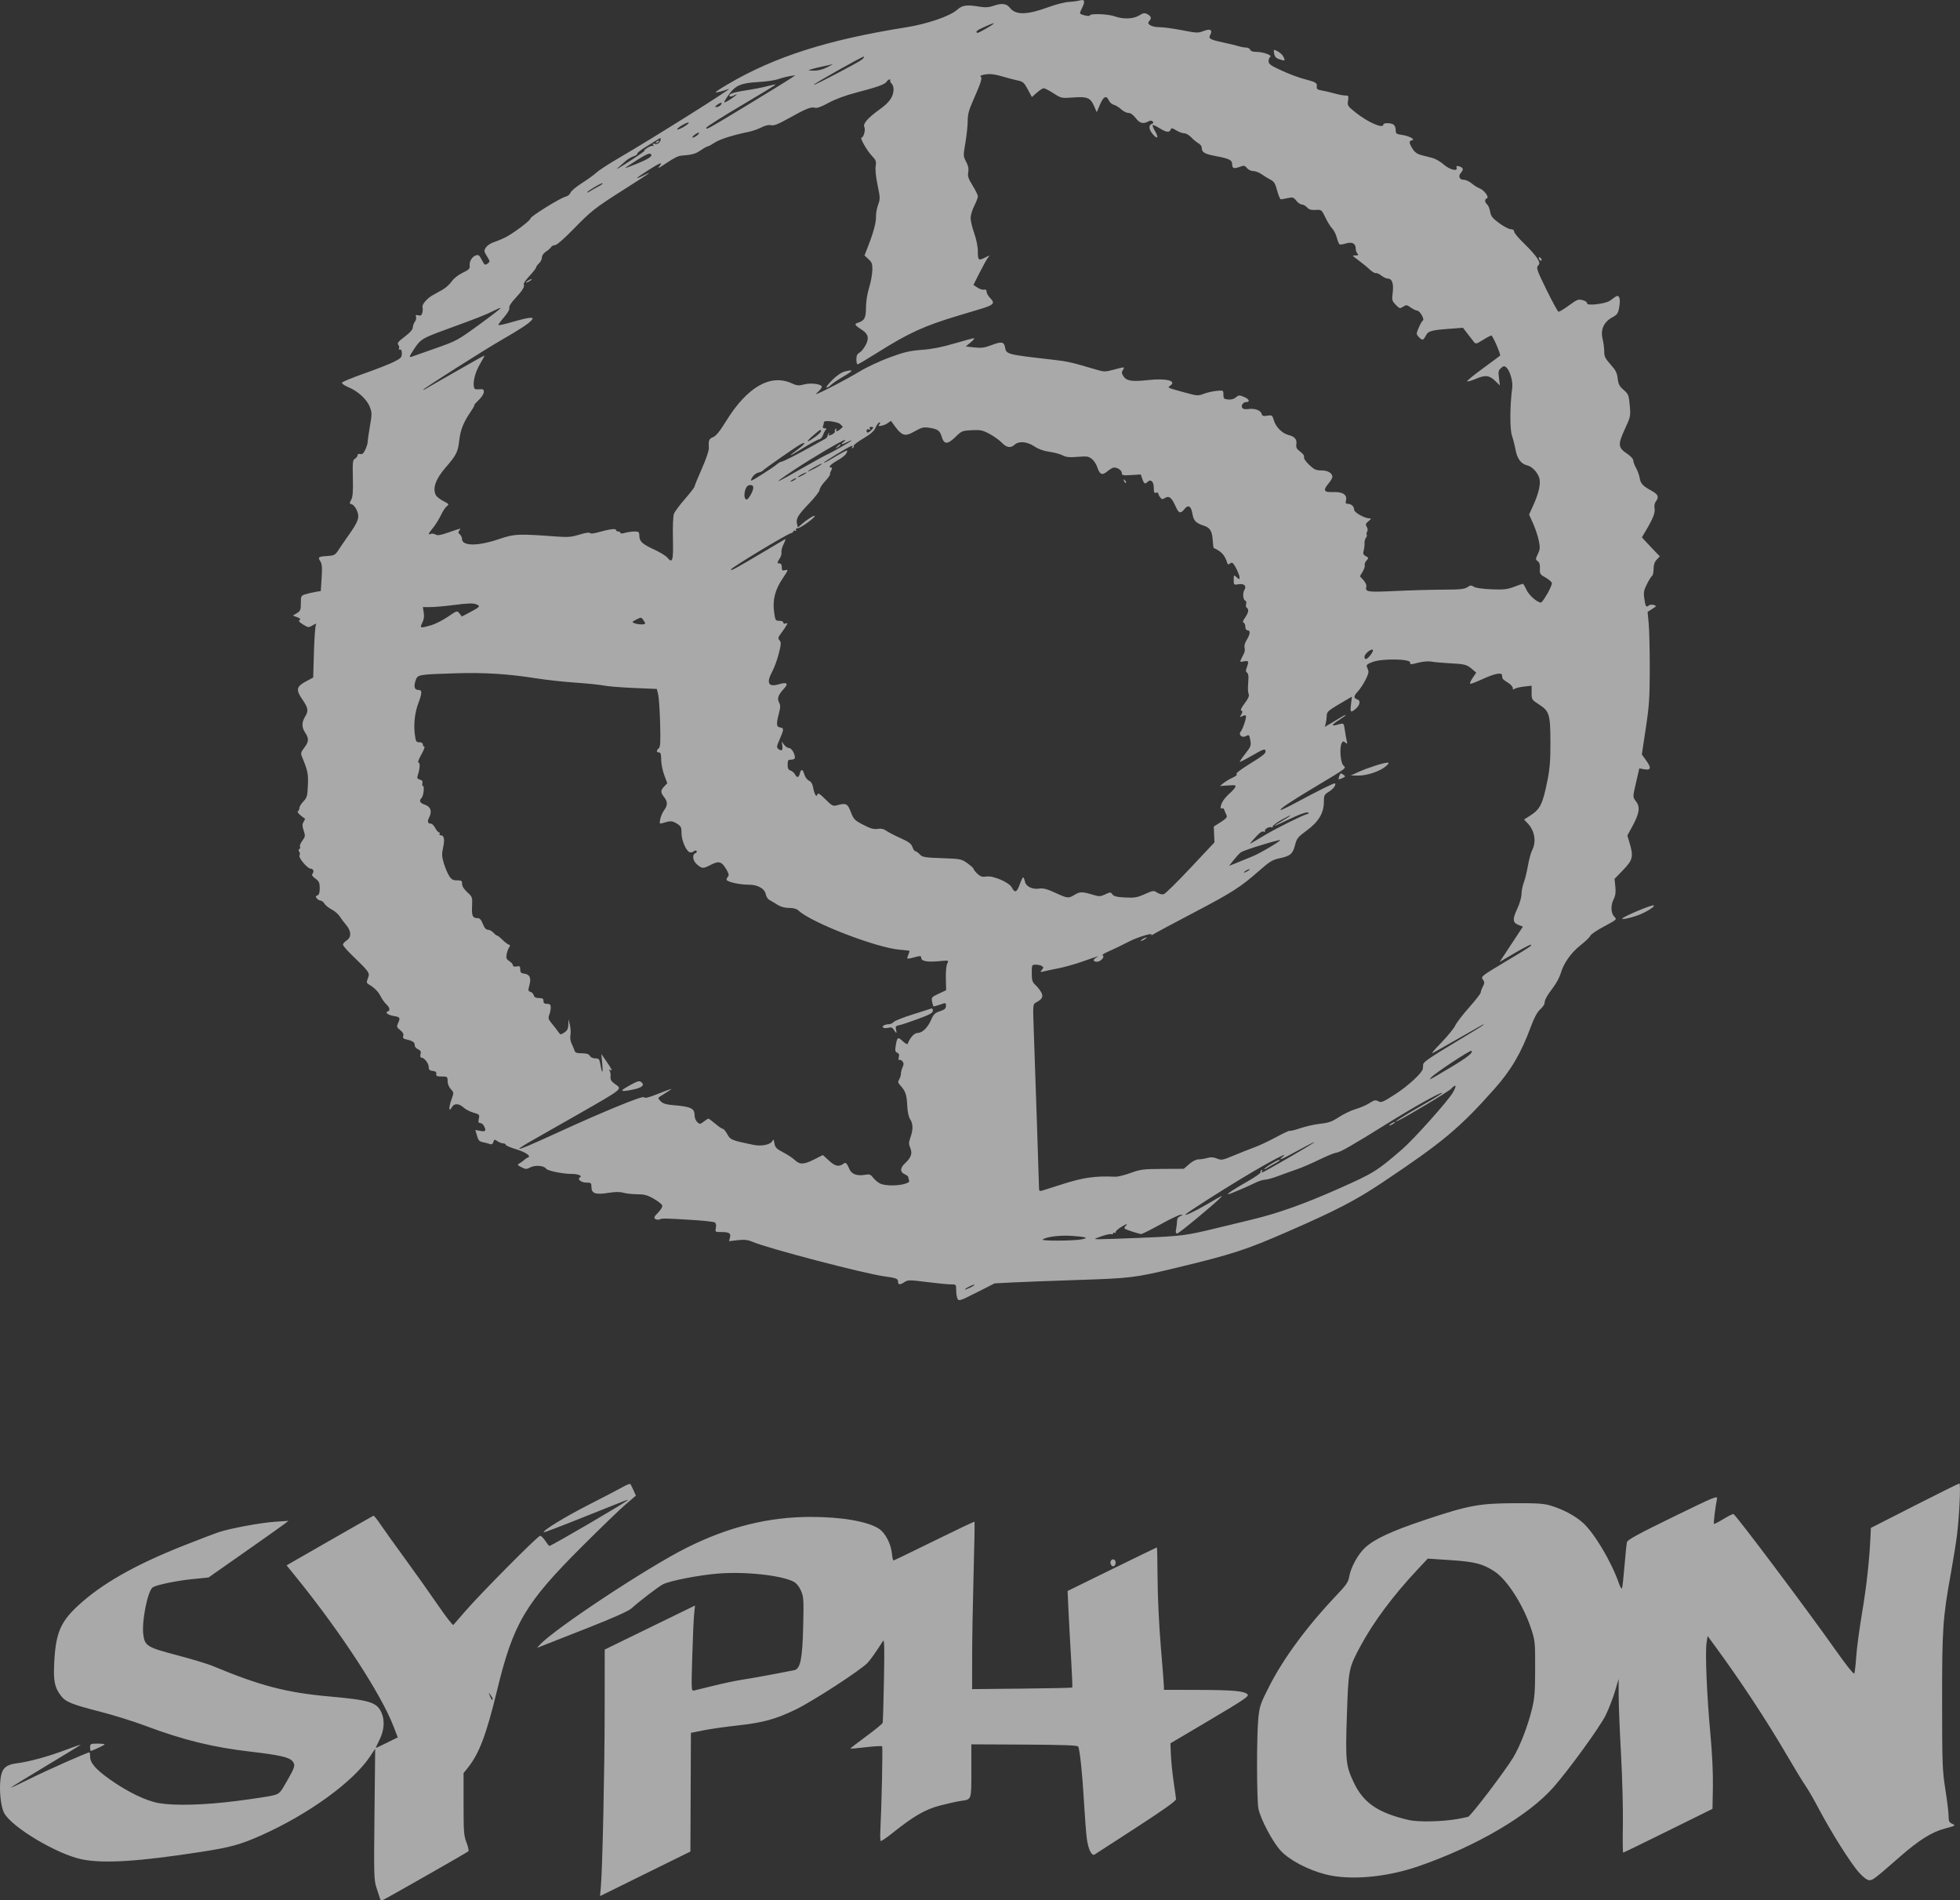 <?xml version="1.0" encoding="UTF-8" standalone="no"?>
<!-- Created with Inkscape (http://www.inkscape.org/) -->

<svg
   width="162.372mm"
   height="157.394mm"
   viewBox="0 0 162.372 157.394"
   version="1.1"
   id="svg1"
   xml:space="preserve"
   xmlns="http://www.w3.org/2000/svg"
   xmlns:svg="http://www.w3.org/2000/svg"><rect x="0" y="0" width="162.372" height="157.394" fill="#333333" stroke="none"/><defs
     id="defs1" /><g
     id="layer1"
     transform="translate(719.814,535.1)"><path
       id="path232"
       style="opacity:0.6;fill:#f9f9f9"
       d="m -688.323,-377.819 c -0.029,-0.09 -0.159,-0.488 -0.289,-0.885 -0.226,-0.687 -0.234,-0.985 -0.179,-6.139 l 0.059,-5.417 -0.442,0.662 c -1.399,2.098 -5.098,4.775 -9.003,6.515 -1.707,0.761 -2.543,0.991 -4.954,1.365 -5.239,0.812 -8.143,0.991 -9.941,0.612 -2.057,-0.434 -5.808,-2.682 -6.402,-3.836 -0.289,-0.562 -0.426,-1.97 -0.284,-2.917 0.118,-0.788 0.449,-1.082 1.337,-1.193 1.033,-0.128 2.694,-0.586 4.136,-1.141 0.69,-0.265 1.205,-0.438 1.144,-0.385 -0.061,0.054 -1.357,0.844 -2.88,1.758 -1.523,0.913 -2.823,1.713 -2.889,1.777 -0.066,0.064 0.643,-0.264 1.577,-0.73 1.417,-0.706 4.756,-2.187 4.933,-2.187 0.028,0 0.051,0.154 0.051,0.343 0,0.532 0.446,1.051 1.625,1.892 1.462,1.042 3.036,1.802 4.093,1.977 1.354,0.223 3.743,0.157 6.381,-0.178 1.324,-0.168 2.677,-0.373 3.007,-0.454 0.582,-0.144 0.618,-0.179 1.16,-1.125 0.721,-1.258 0.761,-1.397 0.496,-1.724 -0.26,-0.322 -1.086,-0.509 -3.461,-0.785 -3.162,-0.367 -5.587,-0.965 -8.792,-2.168 -0.947,-0.355 -2.606,-0.872 -3.687,-1.148 -2.358,-0.602 -2.861,-0.808 -3.258,-1.34 -0.512,-0.685 -0.614,-1.209 -0.535,-2.745 0.124,-2.399 0.512,-3.334 1.933,-4.657 1.966,-1.831 4.74,-3.412 8.803,-5.018 1.258,-0.497 2.547,-0.99 2.864,-1.096 0.963,-0.321 3.481,-0.789 4.676,-0.871 l 1.127,-0.076 -0.301,0.236 c -0.166,0.13 -1.655,1.185 -3.31,2.345 l -3.009,2.109 -1.384,0.141 c -1.257,0.129 -2.91,0.47 -3.229,0.667 -0.422,0.261 -0.939,2.82 -0.793,3.922 0.125,0.943 0.313,1.058 2.815,1.714 1.2,0.315 2.518,0.713 2.928,0.884 3.9,1.631 6.105,2.209 9.636,2.525 3.347,0.299 3.943,0.477 4.331,1.295 0.311,0.656 0.259,1.503 -0.141,2.296 -0.188,0.373 -0.325,0.679 -0.303,0.679 0.022,0 0.439,-0.198 0.927,-0.439 l 0.887,-0.439 -0.352,-0.915 c -1.013,-2.634 -4.325,-7.724 -7.925,-12.181 l -0.932,-1.154 3.552,-2.036 c 1.954,-1.12 3.592,-2.051 3.64,-2.069 0.048,-0.018 0.295,0.279 0.549,0.662 0.254,0.383 1.175,1.671 2.046,2.863 0.871,1.192 2.115,2.943 2.763,3.891 0.648,0.949 1.218,1.68 1.267,1.625 0.049,-0.055 0.487,-0.56 0.973,-1.123 1.265,-1.463 6.024,-6.26 6.212,-6.26 0.087,0 0.28,0.189 0.43,0.42 0.15,0.231 0.302,0.421 0.338,0.421 0.163,0.004 6.494,-3.698 6.494,-3.797 0,-0.056 -0.015,-0.051 -4.025,1.556 -1.585,0.635 -2.902,1.134 -2.927,1.108 -0.128,-0.128 1.756,-1.28 3.776,-2.309 1.25,-0.637 2.508,-1.292 2.794,-1.456 0.287,-0.164 0.553,-0.267 0.592,-0.228 0.039,0.039 0.159,0.271 0.267,0.516 l 0.196,0.445 -0.848,0.724 c -0.467,0.398 -2.098,1.972 -3.626,3.498 -4.713,4.707 -5.681,6.35 -7.036,11.946 -0.873,3.605 -1.47,5.188 -2.392,6.343 l -0.374,0.468 v 2.567 c 0,2.303 0.025,2.632 0.246,3.192 0.135,0.344 0.203,0.668 0.15,0.72 -0.103,0.102 -6.858,3.949 -7.107,4.047 -0.082,0.033 -0.173,-0.014 -0.201,-0.104 z m 9.319,-16.572 c 0,-0.054 -0.082,-0.203 -0.183,-0.331 -0.169,-0.217 -0.172,-0.21 -0.041,0.097 0.142,0.331 0.223,0.417 0.223,0.234 z m 8.966,15.59 c 0.136,-1.584 0.311,-9.646 0.316,-14.543 l 0.005,-5.129 3.739,-1.823 3.739,-1.823 -0.074,0.753 c -0.041,0.414 -0.111,2.01 -0.155,3.546 -0.079,2.704 -0.074,2.791 0.147,2.74 0.126,-0.029 0.879,-0.213 1.674,-0.409 0.795,-0.196 1.851,-0.417 2.347,-0.491 0.729,-0.108 2.861,-0.499 4.291,-0.787 0.5,-0.101 0.67,-0.936 0.733,-3.617 0.053,-2.24 0.039,-2.461 -0.186,-2.971 -0.155,-0.351 -0.377,-0.62 -0.611,-0.741 -1.027,-0.531 -4.03,-0.853 -6.258,-0.671 -1.6,0.131 -4.002,0.599 -4.565,0.891 -0.378,0.195 -1.982,1.423 -2.614,2.001 -0.232,0.212 -1.476,0.769 -3.491,1.562 -1.721,0.678 -3.399,1.338 -3.728,1.468 l -0.598,0.236 0.228,-0.252 c 1.178,-1.302 8.916,-6.417 12.164,-8.041 3.472,-1.736 6.777,-2.557 10.292,-2.557 2.579,0 4.757,0.381 5.661,0.991 0.509,0.343 0.978,1.244 1.053,2.021 0.032,0.329 0.091,0.598 0.132,0.597 0.041,-8.7e-4 1.559,-0.733 3.374,-1.627 1.814,-0.894 3.317,-1.607 3.34,-1.584 0.023,0.023 -0.012,1.96 -0.077,4.305 -0.065,2.345 -0.119,5.456 -0.12,6.912 l -0.002,2.648 4.123,-0.041 c 2.268,-0.022 4.145,-0.062 4.172,-0.089 0.027,-0.026 -0.013,-1.064 -0.089,-2.307 -0.075,-1.242 -0.173,-3.031 -0.217,-3.974 l -0.08,-1.716 3.68,-1.805 c 2.024,-0.993 3.698,-1.805 3.72,-1.805 0.022,3e-5 0.046,1.178 0.055,2.618 0.009,1.498 0.125,3.905 0.271,5.626 0.14,1.654 0.255,3.131 0.255,3.28 v 0.272 l 2.799,0.007 c 2.95,0.008 3.848,0.088 4.13,0.37 0.149,0.149 -0.265,0.431 -3.108,2.113 l -3.28,1.941 0.037,0.945 c 0.021,0.52 0.121,1.514 0.223,2.209 0.102,0.695 0.194,1.356 0.203,1.468 0.012,0.142 -0.982,0.853 -3.293,2.353 -1.821,1.182 -3.376,2.189 -3.456,2.237 -0.24,0.147 -0.526,-0.443 -0.643,-1.326 -0.06,-0.451 -0.164,-1.795 -0.231,-2.987 -0.132,-2.343 -0.349,-4.414 -0.486,-4.635 -0.061,-0.099 -1.318,-0.144 -4.467,-0.159 l -4.381,-0.021 v 2.201 c 0,2.459 0.036,2.359 -0.893,2.49 -0.304,0.043 -1.067,0.212 -1.695,0.376 -1.235,0.322 -2.178,0.866 -3.959,2.289 -0.489,0.39 -0.921,0.683 -0.961,0.65 -0.039,-0.033 -0.054,-0.396 -0.033,-0.806 0.11,-2.135 0.213,-6.968 0.15,-7.034 -0.04,-0.042 -0.641,-0.01 -1.336,0.071 -0.695,0.081 -1.28,0.135 -1.3,0.12 -0.02,-0.015 0.565,-0.468 1.299,-1.007 0.734,-0.539 1.355,-1.047 1.38,-1.128 0.025,-0.081 0.074,-1.691 0.109,-3.578 0.05,-2.688 0.033,-3.382 -0.08,-3.204 -0.539,0.851 -1.002,1.507 -1.273,1.805 -0.527,0.58 -4.563,3.2 -5.973,3.879 -1.682,0.809 -2.68,1.08 -4.857,1.319 -0.961,0.105 -2.212,0.285 -2.779,0.399 l -1.031,0.207 -0.021,4.915 -0.021,4.915 -3.743,1.845 -3.743,1.845 z m 104.229,-1.207 c -0.665,-0.728 -2.316,-3.346 -3.353,-5.317 -0.383,-0.728 -0.873,-1.575 -1.088,-1.881 -0.215,-0.306 -0.893,-1.417 -1.505,-2.468 -1.714,-2.941 -3.904,-6.262 -6.086,-9.227 l -0.511,-0.695 -0.086,0.572 c -0.124,0.825 0.024,4.37 0.31,7.459 0.156,1.686 0.235,3.335 0.214,4.478 l -0.033,1.809 -3.667,1.812 c -2.017,0.997 -3.696,1.812 -3.732,1.812 -0.036,4e-5 -0.047,-1.043 -0.025,-2.317 0.022,-1.275 -0.046,-3.869 -0.15,-5.766 -0.105,-1.897 -0.194,-4.091 -0.197,-4.875 l -0.006,-1.426 -0.301,1.023 c -0.165,0.563 -0.513,1.457 -0.772,1.986 -0.469,0.957 -3.006,4.457 -4.314,5.951 -2.054,2.346 -6.394,4.891 -11.155,6.542 -2.688,0.932 -5.686,1.2 -7.712,0.69 -1.476,-0.371 -3.035,-1.194 -3.753,-1.98 -0.651,-0.712 -1.627,-2.549 -1.826,-3.438 -0.152,-0.677 -0.161,-6.065 -0.013,-7.524 0.101,-0.999 0.173,-1.207 0.913,-2.66 1.19,-2.336 3.189,-5.035 5.609,-7.572 0.756,-0.792 0.934,-1.054 1.004,-1.478 0.129,-0.775 0.727,-1.869 1.322,-2.416 0.782,-0.721 2.182,-1.369 4.975,-2.304 3.562,-1.192 4.481,-1.364 7.369,-1.376 1.957,-0.008 2.467,0.027 3.063,0.211 1.015,0.313 1.962,0.818 2.611,1.39 0.946,0.834 2.361,3.201 2.996,5.01 0.125,0.355 0.236,0.528 0.272,0.421 0.034,-0.099 0.125,-0.939 0.202,-1.866 0.078,-0.927 0.168,-1.799 0.202,-1.939 0.047,-0.195 0.918,-0.672 3.793,-2.074 3.571,-1.742 3.729,-1.806 3.663,-1.492 -0.129,0.618 -0.299,2.004 -0.252,2.052 0.026,0.026 0.369,-0.148 0.763,-0.387 0.393,-0.239 0.776,-0.434 0.85,-0.434 0.152,0 6.14,7.971 8.436,11.23 0.907,1.288 1.532,2.071 1.579,1.981 0.043,-0.082 0.116,-0.71 0.161,-1.396 0.045,-0.686 0.267,-2.338 0.492,-3.672 0.364,-2.156 0.604,-4.352 0.692,-6.331 l 0.029,-0.656 3.611,-1.839 c 1.986,-1.011 3.66,-1.84 3.719,-1.842 0.121,-0.003 0.014,2.455 -0.181,4.15 -0.068,0.596 -0.305,2.086 -0.525,3.31 -0.669,3.717 -0.727,4.568 -0.723,10.654 0.003,5.117 0.024,5.665 0.27,7.223 0.147,0.927 0.267,1.917 0.267,2.2 5.5e-4,0.436 0.048,0.536 0.312,0.656 0.294,0.134 0.258,0.156 -0.633,0.391 -1.062,0.281 -2.154,0.967 -3.714,2.333 -2.047,1.793 -2.243,1.944 -2.519,1.944 -0.188,0 -0.479,-0.215 -0.87,-0.642 z m -33.274,-4.428 c 0.37,-0.066 0.769,-0.148 0.887,-0.182 0.233,-0.068 3.049,-3.77 3.75,-4.927 0.546,-0.904 1.191,-2.566 1.536,-3.965 0.228,-0.922 0.269,-1.423 0.273,-3.371 0.005,-2.187 -0.009,-2.332 -0.332,-3.315 -0.638,-1.945 -1.976,-4.044 -3.021,-4.736 -0.974,-0.645 -1.63,-0.815 -3.681,-0.95 l -1.862,-0.123 -0.836,0.89 c -2.039,2.17 -3.676,4.37 -4.765,6.403 -0.955,1.783 -0.973,1.875 -1.1,5.679 -0.127,3.795 -0.086,4.19 0.578,5.586 0.799,1.681 2.014,2.506 4.552,3.094 0.776,0.18 2.771,0.138 4.022,-0.084 z m -113.266,-5.944 c 0,-0.281 0.04,-0.301 0.602,-0.301 0.331,0 0.602,0.029 0.602,0.065 0,0.058 -1.03,0.537 -1.154,0.537 -0.028,0 -0.05,-0.135 -0.05,-0.301 z m 84.547,-15.176 c -0.1,-0.261 0.154,-0.507 0.337,-0.325 0.154,0.154 0.059,0.514 -0.136,0.514 -0.07,0 -0.161,-0.085 -0.2,-0.189 z m -12.684,-21.968 c -0.064,-0.12 -0.116,-0.438 -0.116,-0.707 0,-0.485 -0.004,-0.489 -0.451,-0.489 -0.248,2e-4 -1.142,-0.087 -1.987,-0.194 -1.413,-0.179 -1.559,-0.179 -1.832,-3.7e-4 -0.389,0.255 -0.546,0.245 -0.546,-0.034 0,-0.244 -0.16,-0.306 -1.144,-0.438 -1.64,-0.221 -9.635,-2.312 -10.883,-2.847 -0.42,-0.18 -0.68,-0.21 -1.251,-0.146 l -0.721,0.082 0.077,-0.306 c 0.09,-0.359 -0.068,-0.451 -0.771,-0.451 -0.452,0 -0.466,-0.012 -0.399,-0.347 0.045,-0.224 0.012,-0.383 -0.093,-0.449 -0.089,-0.056 -0.921,-0.149 -1.848,-0.205 -2.286,-0.14 -2.5,-0.144 -2.709,-0.048 -0.099,0.046 -0.261,0.032 -0.36,-0.031 -0.149,-0.095 -0.111,-0.185 0.227,-0.533 0.246,-0.254 0.378,-0.491 0.336,-0.601 -0.038,-0.1 -0.357,-0.347 -0.708,-0.549 -0.515,-0.296 -0.777,-0.366 -1.361,-0.367 -0.398,-6.2e-4 -0.912,-0.056 -1.144,-0.124 -0.292,-0.085 -0.682,-0.081 -1.276,0.014 -1.042,0.166 -1.372,0.047 -1.372,-0.497 0,-0.325 -0.036,-0.357 -0.407,-0.357 -0.441,0 -0.795,-0.274 -0.549,-0.426 0.233,-0.144 -0.132,-0.293 -0.722,-0.295 -0.728,-0.003 -1.974,-0.263 -2.082,-0.435 -0.158,-0.251 -0.897,-0.314 -1.292,-0.11 -0.332,0.172 -0.398,0.171 -0.746,-0.009 -0.355,-0.184 -0.366,-0.206 -0.15,-0.326 0.127,-0.071 0.298,-0.195 0.38,-0.276 0.082,-0.081 0.217,-0.171 0.301,-0.199 0.317,-0.107 -0.179,-0.45 -1.005,-0.697 -0.456,-0.136 -0.829,-0.299 -0.829,-0.362 0,-0.063 -0.096,-0.115 -0.214,-0.115 -0.118,0 -0.331,-0.082 -0.473,-0.182 -0.239,-0.167 -0.265,-0.162 -0.339,0.069 -0.055,0.172 -0.142,0.226 -0.279,0.173 -0.11,-0.043 -0.35,-0.108 -0.533,-0.145 -0.375,-0.076 -0.424,-0.132 -0.574,-0.655 l -0.106,-0.37 0.417,0.078 c 0.445,0.084 0.511,-0.012 0.292,-0.422 -0.069,-0.128 -0.208,-0.233 -0.311,-0.233 -0.143,0 -0.168,-0.082 -0.108,-0.354 0.073,-0.335 0.05,-0.362 -0.442,-0.502 -0.286,-0.081 -0.658,-0.274 -0.827,-0.429 -0.39,-0.356 -0.785,-0.36 -0.972,-0.01 -0.243,0.455 -0.266,0.017 -0.032,-0.632 0.213,-0.592 0.212,-0.599 -0.049,-0.878 -0.157,-0.168 -0.264,-0.435 -0.264,-0.664 0,-0.368 -0.02,-0.383 -0.487,-0.383 -0.397,0 -0.48,-0.039 -0.451,-0.211 0.025,-0.151 -0.058,-0.221 -0.296,-0.249 -0.26,-0.03 -0.331,-0.101 -0.331,-0.331 0,-0.3 -0.376,-0.774 -0.615,-0.774 -0.08,0 -0.105,-0.113 -0.062,-0.283 0.055,-0.219 0.006,-0.312 -0.216,-0.413 -0.158,-0.072 -0.278,-0.222 -0.269,-0.333 0.02,-0.227 -0.182,-0.368 -0.681,-0.473 -0.262,-0.055 -0.322,-0.122 -0.267,-0.296 0.049,-0.154 -0.03,-0.304 -0.252,-0.479 -0.287,-0.226 -0.308,-0.289 -0.185,-0.559 0.212,-0.465 0.178,-0.525 -0.345,-0.609 -0.485,-0.078 -0.766,-0.291 -0.5,-0.38 0.218,-0.073 0.169,-0.326 -0.112,-0.58 -0.139,-0.126 -0.355,-0.427 -0.478,-0.669 -0.206,-0.404 -0.494,-0.693 -1.004,-1.005 -0.169,-0.104 -0.176,-0.175 -0.047,-0.51 0.167,-0.436 0.135,-0.481 -1.378,-1.948 -0.381,-0.37 -0.692,-0.738 -0.692,-0.82 2.8e-4,-0.081 0.136,-0.236 0.301,-0.345 0.41,-0.268 0.396,-0.772 -0.035,-1.279 -0.185,-0.217 -0.43,-0.544 -0.543,-0.725 -0.114,-0.181 -0.409,-0.434 -0.657,-0.562 -0.247,-0.128 -0.518,-0.345 -0.601,-0.483 -0.083,-0.138 -0.226,-0.251 -0.316,-0.251 -0.091,0 -0.232,-0.081 -0.313,-0.179 -0.12,-0.145 -0.112,-0.193 0.045,-0.254 0.138,-0.053 0.194,-0.228 0.194,-0.6 0,-0.443 -0.056,-0.567 -0.359,-0.79 -0.269,-0.199 -0.327,-0.304 -0.23,-0.42 0.144,-0.174 0.047,-0.406 -0.17,-0.406 -0.258,-3.5e-4 -1.029,-0.917 -0.919,-1.094 0.056,-0.091 0.048,-0.225 -0.019,-0.306 -0.08,-0.096 -0.076,-0.17 0.009,-0.223 0.07,-0.044 0.094,-0.135 0.052,-0.203 -0.042,-0.068 0.045,-0.287 0.193,-0.488 0.248,-0.336 0.257,-0.402 0.112,-0.841 -0.127,-0.384 -0.128,-0.524 -0.006,-0.719 0.083,-0.133 0.134,-0.254 0.113,-0.268 -0.455,-0.308 -0.684,-0.548 -0.584,-0.61 0.068,-0.042 0.124,-0.166 0.124,-0.274 0,-0.108 0.149,-0.352 0.331,-0.542 0.296,-0.309 0.335,-0.448 0.372,-1.331 0.039,-0.957 -0.01,-1.2 -0.469,-2.322 -0.14,-0.341 -0.125,-0.41 0.168,-0.794 0.383,-0.501 0.399,-0.758 0.08,-1.24 -0.305,-0.46 -0.303,-0.859 0.005,-1.365 0.283,-0.464 0.241,-0.69 -0.262,-1.425 -0.524,-0.765 -0.469,-1.04 0.287,-1.445 l 0.632,-0.339 0.06,-2.107 c 0.033,-1.159 0.109,-2.182 0.168,-2.274 0.074,-0.115 -0.006,-0.1 -0.258,0.048 -0.358,0.211 -0.375,0.21 -0.811,-0.059 -0.321,-0.198 -0.401,-0.302 -0.288,-0.372 0.112,-0.069 0.055,-0.136 -0.199,-0.232 l -0.356,-0.135 0.33,-0.2 c 0.292,-0.177 0.33,-0.273 0.33,-0.825 0,-0.6 0.015,-0.63 0.391,-0.744 0.215,-0.066 0.586,-0.152 0.825,-0.192 l 0.434,-0.072 0.071,-1.096 c 0.057,-0.876 0.034,-1.153 -0.116,-1.381 -0.221,-0.337 -0.15,-0.382 0.678,-0.434 0.466,-0.029 0.574,-0.09 0.81,-0.455 0.15,-0.232 0.545,-0.807 0.878,-1.279 0.805,-1.14 0.91,-1.459 0.672,-2.029 -0.102,-0.245 -0.289,-0.472 -0.416,-0.505 -0.21,-0.055 -0.215,-0.087 -0.056,-0.38 0.131,-0.242 0.165,-0.685 0.138,-1.803 -0.032,-1.31 -0.011,-1.497 0.175,-1.601 0.116,-0.065 0.211,-0.191 0.211,-0.281 0,-0.1 0.087,-0.141 0.223,-0.105 0.164,0.043 0.275,-0.053 0.421,-0.36 0.109,-0.23 0.199,-0.525 0.199,-0.656 0,-0.13 0.084,-0.717 0.186,-1.304 0.17,-0.972 0.169,-1.112 -0.007,-1.573 -0.238,-0.623 -0.977,-1.308 -1.762,-1.635 -0.325,-0.135 -0.573,-0.306 -0.549,-0.379 0.023,-0.073 0.851,-0.416 1.84,-0.762 0.989,-0.346 2.095,-0.78 2.459,-0.963 0.581,-0.293 0.662,-0.377 0.662,-0.694 0,-0.236 -0.055,-0.35 -0.159,-0.328 -0.088,0.018 -0.124,-0.025 -0.08,-0.096 0.044,-0.071 0.018,-0.203 -0.058,-0.295 -0.11,-0.133 -0.004,-0.267 0.531,-0.671 0.438,-0.331 0.67,-0.594 0.673,-0.762 0.002,-0.141 0.08,-0.356 0.172,-0.479 0.093,-0.122 0.136,-0.307 0.096,-0.411 -0.056,-0.146 -0.013,-0.173 0.189,-0.12 0.204,0.053 0.277,0.005 0.334,-0.221 0.04,-0.159 0.046,-0.359 0.014,-0.444 -0.077,-0.201 0.358,-0.727 0.816,-0.984 0.199,-0.112 0.578,-0.325 0.843,-0.474 0.265,-0.149 0.606,-0.456 0.759,-0.684 0.164,-0.245 0.533,-0.536 0.903,-0.714 0.507,-0.244 0.618,-0.351 0.588,-0.567 -0.049,-0.357 0.174,-0.748 0.496,-0.87 0.225,-0.085 0.298,-0.032 0.507,0.37 0.223,0.428 0.265,0.455 0.472,0.304 0.221,-0.162 0.22,-0.178 -0.046,-0.608 -0.253,-0.41 -0.259,-0.462 -0.085,-0.728 0.103,-0.158 0.393,-0.353 0.644,-0.434 0.251,-0.081 0.672,-0.255 0.937,-0.387 0.673,-0.334 2.107,-1.407 2.107,-1.577 0,-0.173 2.466,-1.705 2.911,-1.809 0.178,-0.041 0.358,-0.187 0.402,-0.323 0.043,-0.136 0.467,-0.494 0.941,-0.795 0.474,-0.301 1.025,-0.699 1.223,-0.885 0.199,-0.186 1.038,-0.731 1.866,-1.212 2.684,-1.559 9.583,-5.894 9.089,-5.71 -0.469,0.175 -1.046,0.321 -1.091,0.277 -0.025,-0.025 0.427,-0.323 1.004,-0.662 3.882,-2.284 8.287,-3.691 14.773,-4.717 1.74,-0.275 3.62,-0.918 4.217,-1.442 0.46,-0.404 0.782,-0.448 1.919,-0.261 0.423,0.069 0.737,0.05 1.068,-0.067 0.717,-0.253 1.108,-0.211 1.39,0.147 0.494,0.628 1.412,0.609 3.262,-0.07 0.563,-0.206 1.294,-0.391 1.625,-0.41 0.331,-0.019 0.751,-0.077 0.933,-0.128 0.396,-0.111 0.44,0.097 0.142,0.673 -0.104,0.201 -0.166,0.39 -0.137,0.419 0.129,0.129 0.808,0.261 0.808,0.157 0,-0.179 1.486,-0.129 2.046,0.069 0.731,0.258 1.543,0.23 2.036,-0.071 0.35,-0.214 0.452,-0.228 0.692,-0.1 0.315,0.168 0.355,0.348 0.131,0.576 -0.237,0.241 0.219,0.497 0.883,0.497 0.311,0 1.148,0.114 1.859,0.253 1.209,0.236 1.324,0.24 1.781,0.061 0.547,-0.215 0.762,-0.085 0.541,0.328 -0.165,0.308 -0.022,0.389 1.104,0.629 0.497,0.106 1.06,0.242 1.252,0.304 0.192,0.061 0.471,0.111 0.619,0.111 0.149,0 0.301,0.081 0.339,0.181 0.045,0.118 0.233,0.181 0.541,0.181 0.547,0 1.321,0.286 1.116,0.412 -0.075,0.046 -0.136,0.206 -0.136,0.354 0,0.216 0.164,0.348 0.813,0.654 0.897,0.423 1.645,0.704 2.377,0.892 0.708,0.182 0.847,0.277 0.806,0.555 -0.03,0.205 0.046,0.264 0.421,0.328 0.252,0.043 0.725,0.155 1.052,0.247 0.327,0.093 0.726,0.169 0.888,0.169 0.27,0 0.289,0.035 0.226,0.425 -0.065,0.402 -0.032,0.455 0.616,0.974 1.022,0.819 2.31,1.381 2.31,1.008 0,-0.153 0.603,-0.154 0.843,-0.002 0.099,0.063 0.181,0.265 0.181,0.449 0,0.298 0.052,0.341 0.482,0.402 0.609,0.085 1.188,0.383 0.873,0.449 -0.274,0.058 -0.266,0.21 0.038,0.702 0.176,0.285 0.387,0.439 0.722,0.526 0.26,0.068 0.679,0.176 0.931,0.241 0.252,0.065 0.672,0.309 0.933,0.542 0.491,0.437 1.199,0.604 1.064,0.251 -0.048,-0.126 0.002,-0.154 0.186,-0.106 0.363,0.095 0.422,0.26 0.185,0.521 -0.266,0.294 -0.149,0.599 0.231,0.599 0.163,0 0.455,0.134 0.649,0.298 0.195,0.164 0.494,0.351 0.665,0.416 0.38,0.145 0.815,0.748 0.592,0.822 -0.199,0.066 -0.187,0.328 0.023,0.503 0.094,0.078 0.206,0.348 0.248,0.599 0.064,0.379 0.194,0.543 0.757,0.956 0.374,0.274 0.804,0.499 0.955,0.499 0.174,0 0.276,0.072 0.276,0.196 0,0.108 0.373,0.555 0.83,0.993 0.456,0.438 0.942,0.984 1.079,1.213 0.222,0.371 0.23,0.438 0.07,0.615 -0.161,0.178 -0.09,0.381 0.698,1.991 0.483,0.986 0.931,1.807 0.996,1.824 0.065,0.017 0.454,-0.215 0.864,-0.517 0.677,-0.497 0.783,-0.538 1.144,-0.44 0.226,0.061 0.382,0.175 0.362,0.263 -0.052,0.227 1.518,0.047 1.889,-0.217 0.158,-0.112 0.36,-0.257 0.448,-0.322 0.311,-0.228 0.453,0.111 0.335,0.802 -0.098,0.577 -0.154,0.661 -0.601,0.908 -0.688,0.379 -0.974,1.022 -0.787,1.766 0.075,0.297 0.136,0.766 0.136,1.041 0,0.422 0.083,0.593 0.525,1.085 0.422,0.469 0.538,0.698 0.59,1.161 0.053,0.469 0.144,0.645 0.491,0.945 0.397,0.343 0.431,0.43 0.508,1.28 0.081,0.892 0.072,0.936 -0.417,1.996 -0.583,1.266 -0.556,1.51 0.223,2.026 0.271,0.179 0.486,0.419 0.486,0.54 0,0.12 0.102,0.397 0.227,0.616 0.125,0.219 0.262,0.594 0.303,0.833 0.084,0.482 0.251,0.661 1.004,1.074 0.537,0.294 0.617,0.508 0.333,0.883 -0.099,0.131 -0.144,0.361 -0.106,0.55 0.071,0.355 -0.102,0.814 -0.673,1.783 l -0.373,0.633 0.394,0.429 c 0.217,0.236 0.551,0.59 0.742,0.786 l 0.348,0.357 -0.258,0.275 c -0.178,0.189 -0.258,0.429 -0.258,0.771 0,0.273 -0.055,0.531 -0.123,0.573 -0.068,0.042 -0.26,0.346 -0.427,0.677 -0.253,0.499 -0.291,0.698 -0.223,1.165 0.102,0.704 0.152,0.79 0.357,0.62 0.091,-0.076 0.281,-0.099 0.427,-0.053 0.252,0.08 0.247,0.093 -0.121,0.327 l -0.385,0.244 0.091,0.977 c 0.05,0.537 0.09,2.223 0.088,3.746 -0.003,2.389 -0.048,3.065 -0.33,4.928 l -0.327,2.159 0.373,0.519 c 0.434,0.604 0.379,0.814 -0.186,0.708 l -0.396,-0.074 -0.252,1.096 c -0.308,1.337 -0.308,1.253 0.004,1.674 0.33,0.446 0.243,0.985 -0.327,2.03 l -0.415,0.761 0.183,0.616 c 0.337,1.135 0.272,1.407 -0.531,2.238 l -0.714,0.739 0.066,0.641 c 0.048,0.461 0.011,0.747 -0.129,1.018 -0.268,0.519 -0.25,1.177 0.04,1.467 0.233,0.233 0.226,0.24 -0.844,0.812 -0.593,0.317 -1.107,0.665 -1.141,0.773 -0.034,0.108 -0.392,0.455 -0.795,0.772 -0.8,0.629 -1.417,1.501 -1.658,2.344 -0.085,0.298 -0.359,0.813 -0.609,1.144 -0.533,0.705 -0.726,1.056 -0.726,1.318 0,0.105 -0.164,0.338 -0.364,0.52 -0.245,0.222 -0.498,0.691 -0.773,1.435 -0.811,2.194 -1.633,3.595 -3.027,5.162 -2.885,3.244 -4.294,4.42 -9.318,7.771 -2.182,1.456 -3.774,2.281 -7.764,4.025 -3.508,1.533 -4.668,1.909 -9.425,3.049 -3.273,0.785 -3.641,0.829 -8.09,0.973 -2.086,0.068 -4.469,0.158 -5.297,0.201 l -1.505,0.078 -1.479,0.75 c -1.354,0.687 -1.488,0.732 -1.595,0.532 z m 1.398,-1.167 c -0.055,-0.055 -0.792,0.31 -0.792,0.393 0,0.03 0.189,-0.035 0.42,-0.145 0.231,-0.11 0.398,-0.222 0.372,-0.248 z m 8.838,-3.751 c 0.699,-0.118 0.436,-0.214 -0.818,-0.298 -0.954,-0.064 -2.114,0.087 -2.366,0.308 -0.141,0.124 2.441,0.116 3.184,-0.009 z m 4.952,-0.135 c 3.368,-0.137 3.716,-0.182 6.243,-0.794 0.96,-0.233 2.308,-0.559 2.996,-0.726 2.169,-0.526 4.318,-1.293 7.174,-2.562 2.875,-1.277 3.135,-1.439 5.23,-3.25 0.954,-0.825 3.773,-3.974 4.187,-4.677 0.356,-0.604 0.293,-0.788 -0.119,-0.344 -0.217,0.235 -3.725,2.339 -4.481,2.689 -0.539,0.249 0.683,-0.523 2.078,-1.314 0.944,-0.535 1.692,-0.998 1.661,-1.028 -0.095,-0.095 -2.298,1.133 -4.574,2.551 -2.964,1.846 -3.892,2.375 -4.229,2.412 -0.157,0.017 -0.789,0.277 -1.403,0.577 -0.614,0.3 -1.442,0.656 -1.839,0.791 -0.397,0.135 -1.09,0.384 -1.54,0.555 -0.45,0.17 -0.953,0.31 -1.118,0.31 -0.165,0 -0.555,0.13 -0.867,0.288 -0.535,0.271 -2.057,0.916 -2.162,0.916 -0.164,0 0.434,-0.401 1.503,-1.009 0.678,-0.386 1.206,-0.746 1.172,-0.801 -0.034,-0.055 0.002,-0.139 0.079,-0.187 0.088,-0.054 0.109,-0.035 0.055,0.052 -0.047,0.076 -0.048,0.139 -0.002,0.139 0.126,0 4.37,-2.461 4.324,-2.508 -0.022,-0.022 -0.636,0.289 -1.366,0.692 -1.372,0.758 -1.741,0.904 -1.222,0.483 0.543,-0.441 -1.17,0.465 -3.31,1.752 -1.814,1.09 -4.591,2.865 -4.755,3.039 -0.194,0.206 0.702,-0.209 1.685,-0.78 1.419,-0.824 1.424,-0.827 1.204,-0.596 -0.526,0.55 -3.455,2.971 -3.596,2.973 -0.121,0.001 -0.145,-0.098 -0.09,-0.374 0.041,-0.207 0.075,-0.507 0.075,-0.666 0,-0.188 0.095,-0.328 0.271,-0.399 0.231,-0.093 0.238,-0.11 0.043,-0.117 -0.125,-0.004 -0.879,0.353 -1.675,0.795 -0.796,0.441 -1.519,0.803 -1.607,0.803 -0.088,0 -0.457,-0.101 -0.82,-0.225 -0.644,-0.219 -0.655,-0.231 -0.453,-0.465 0.17,-0.196 0.109,-0.182 -0.334,0.078 -0.298,0.175 -0.527,0.379 -0.509,0.454 0.018,0.074 -0.022,0.101 -0.09,0.059 -0.068,-0.042 -0.123,-0.021 -0.123,0.048 0,0.068 -0.069,0.097 -0.153,0.065 -0.084,-0.032 -0.45,0.047 -0.813,0.176 -0.653,0.232 -0.655,0.234 -0.222,0.243 0.241,0.005 1.812,-0.047 3.491,-0.116 z m 10.216,-5.688 c 0,-0.11 1.211,-0.842 1.28,-0.773 0.037,0.037 -0.114,0.16 -0.336,0.274 -0.221,0.114 -0.524,0.287 -0.673,0.384 -0.149,0.097 -0.271,0.149 -0.271,0.115 z m 10.353,-3.629 c 0,-0.033 0.108,-0.118 0.241,-0.189 0.132,-0.071 0.241,-0.102 0.241,-0.069 0,0.033 -0.108,0.118 -0.241,0.189 -0.132,0.071 -0.241,0.102 -0.241,0.069 z m -27.147,4.899 c 1.809,-0.579 2.765,-0.716 4.461,-0.641 0.201,0.009 0.77,-0.131 1.264,-0.311 0.818,-0.298 1.054,-0.328 2.653,-0.336 l 1.755,-0.008 0.446,-0.391 c 0.269,-0.236 0.576,-0.391 0.774,-0.391 0.18,0 0.51,-0.052 0.732,-0.116 0.295,-0.085 0.512,-0.071 0.799,0.049 0.367,0.153 0.462,0.136 1.4,-0.258 0.554,-0.232 1.331,-0.54 1.729,-0.684 0.397,-0.144 1.2,-0.523 1.784,-0.841 0.584,-0.319 1.09,-0.552 1.123,-0.518 0.034,0.034 0.431,-0.065 0.884,-0.219 0.452,-0.154 1.193,-0.318 1.646,-0.365 0.671,-0.07 0.956,-0.172 1.545,-0.556 0.397,-0.259 1.02,-0.555 1.384,-0.659 0.364,-0.104 0.872,-0.324 1.129,-0.49 0.4,-0.258 0.506,-0.28 0.74,-0.155 0.245,0.131 0.392,0.069 1.429,-0.602 1.059,-0.686 2.213,-1.756 2.257,-2.091 0.01,-0.076 0.023,-0.244 0.03,-0.373 0.009,-0.173 0.654,-0.619 2.442,-1.687 1.336,-0.798 2.474,-1.5 2.528,-1.559 0.054,-0.059 0.044,-0.079 -0.022,-0.044 -0.149,0.079 -3.455,1.96 -4.033,2.295 -0.322,0.186 -0.19,0.005 0.559,-0.767 0.539,-0.556 1.068,-1.203 1.176,-1.438 0.108,-0.235 0.627,-0.912 1.153,-1.505 0.526,-0.593 0.959,-1.148 0.961,-1.234 0.002,-0.086 0.082,-0.308 0.178,-0.494 0.152,-0.295 0.152,-0.369 -10e-4,-0.588 -0.169,-0.242 -0.106,-0.293 1.782,-1.421 2.12,-1.267 2.291,-1.381 2.21,-1.462 -0.047,-0.047 -0.956,0.446 -2.21,1.198 l -0.392,0.235 0.483,-0.733 c 0.265,-0.403 0.7,-1.062 0.965,-1.465 l 0.482,-0.732 -0.354,-0.134 c -0.498,-0.188 -0.524,-0.475 -0.12,-1.329 0.199,-0.421 0.354,-0.953 0.357,-1.226 0.003,-0.265 0.088,-0.698 0.19,-0.963 0.102,-0.265 0.256,-0.893 0.343,-1.396 0.087,-0.503 0.245,-1.083 0.352,-1.288 0.36,-0.696 0.208,-1.607 -0.369,-2.212 l -0.306,-0.321 0.465,-0.295 c 0.883,-0.561 1.077,-0.952 1.487,-3.002 0.182,-0.91 0.239,-1.661 0.234,-3.086 -0.008,-2.33 -0.085,-2.591 -0.926,-3.133 -0.619,-0.399 -0.632,-0.42 -0.632,-0.987 v -0.58 l -0.632,0.071 c -0.348,0.039 -0.7,0.124 -0.782,0.19 -0.108,0.085 -0.15,0.062 -0.15,-0.081 0,-0.11 -0.19,-0.311 -0.421,-0.448 -0.232,-0.137 -0.428,-0.297 -0.436,-0.357 -0.008,-0.06 -0.023,-0.176 -0.033,-0.259 -0.028,-0.241 -0.645,-0.111 -1.627,0.342 -0.494,0.228 -0.946,0.399 -1.004,0.38 -0.058,-0.019 0.03,-0.235 0.196,-0.479 l 0.301,-0.444 -0.363,-0.306 c -0.437,-0.368 -0.593,-0.407 -1.91,-0.474 -0.563,-0.029 -1.215,-0.089 -1.45,-0.133 -0.252,-0.048 -0.701,-0.009 -1.098,0.095 -0.611,0.16 -0.67,0.158 -0.657,-0.02 0.022,-0.302 -2.278,-0.343 -3.08,-0.054 -0.439,0.158 -0.565,0.256 -0.507,0.396 0.042,0.102 0.102,0.271 0.132,0.376 0.065,0.223 -0.466,1.237 -0.88,1.682 -0.351,0.377 -0.362,0.555 -0.04,0.657 0.303,0.096 0.219,0.496 -0.168,0.808 -0.391,0.316 -0.434,0.266 -0.353,-0.411 l 0.074,-0.625 -0.591,0.344 c -1.386,0.806 -1.494,0.896 -1.496,1.238 -9e-4,0.181 -0.037,0.462 -0.08,0.624 l -0.079,0.294 0.592,-0.344 c 0.326,-0.189 0.714,-0.423 0.863,-0.519 0.149,-0.096 0.271,-0.146 0.271,-0.112 0,0.035 -0.244,0.217 -0.541,0.405 -0.638,0.403 -0.695,0.55 -0.151,0.394 0.553,-0.158 0.537,-0.17 0.628,0.46 0.045,0.314 0.115,0.707 0.154,0.873 0.063,0.265 0.048,0.282 -0.121,0.143 -0.162,-0.134 -0.209,-0.124 -0.301,0.06 -0.186,0.373 -0.099,1.566 0.133,1.822 0.247,0.273 0.447,0.122 -2.443,1.858 -2.009,1.207 -2.83,1.76 -2.742,1.847 0.026,0.026 0.612,-0.256 1.302,-0.626 1.912,-1.027 3.14,-1.633 3.196,-1.577 0.12,0.12 -0.13,0.46 -0.509,0.694 -0.376,0.232 -0.409,0.301 -0.409,0.847 0,0.91 -0.446,1.651 -1.424,2.364 -0.732,0.534 -0.821,0.646 -0.968,1.218 -0.186,0.725 -0.394,0.897 -1.318,1.089 -0.534,0.111 -0.8,0.274 -1.601,0.98 -1.587,1.398 -2.252,1.826 -5.43,3.492 -1.673,0.877 -3.176,1.681 -3.339,1.787 -0.163,0.106 -0.257,0.128 -0.208,0.049 0.103,-0.167 -1.199,0.238 -1.843,0.573 -0.601,0.313 -1.309,0.653 -1.866,0.897 -0.265,0.116 -0.41,0.236 -0.324,0.267 0.214,0.076 -0.175,0.513 -0.457,0.513 -0.339,0 -0.385,-0.159 -0.096,-0.333 0.31,-0.186 0.382,-0.207 -1.23,0.353 -0.563,0.196 -1.418,0.433 -1.9,0.528 -0.482,0.095 -1.024,0.209 -1.204,0.254 -0.3,0.075 -0.312,0.064 -0.154,-0.128 0.15,-0.182 0.15,-0.224 0,-0.319 -0.095,-0.06 -0.322,-0.11 -0.504,-0.111 -0.323,-0.002 -0.331,0.014 -0.331,0.699 0,0.6 0.045,0.744 0.312,0.993 0.172,0.161 0.388,0.437 0.481,0.615 0.184,0.354 0.077,0.548 -0.459,0.835 -0.243,0.13 -0.247,0.19 -0.168,2.377 0.119,3.302 0.433,12.672 0.434,12.995 10e-4,0.233 0.046,0.266 0.272,0.197 0.149,-0.045 0.866,-0.272 1.593,-0.505 z m 6.562,-20.187 c 0,-0.033 0.108,-0.118 0.241,-0.189 0.132,-0.071 0.241,-0.102 0.241,-0.069 0,0.033 -0.108,0.118 -0.241,0.189 -0.132,0.071 -0.241,0.102 -0.241,0.069 z m 16.38,-13.403 c 0.005,-0.048 0.046,-0.184 0.093,-0.302 0.072,-0.183 0.116,-0.191 0.303,-0.054 0.206,0.15 0.2,0.168 -0.093,0.302 -0.171,0.078 -0.308,0.102 -0.303,0.054 z m 1.662,-0.576 c 0.744,-0.338 2.114,-0.778 2.405,-0.772 0.15,0.003 0.118,0.074 -0.127,0.29 -0.474,0.418 -1.569,0.791 -2.298,0.783 l -0.627,-0.007 z m -37.624,34.125 c 0.335,-0.093 0.442,-0.178 0.391,-0.31 -0.038,-0.1 -0.07,-0.223 -0.07,-0.273 0,-0.05 -0.135,-0.153 -0.301,-0.228 -0.387,-0.176 -0.383,-0.505 0.011,-0.874 0.532,-0.497 0.654,-0.836 0.464,-1.288 -0.139,-0.332 -0.138,-0.463 0.011,-0.886 0.23,-0.651 0.221,-1.126 -0.027,-1.505 -0.127,-0.194 -0.217,-0.621 -0.241,-1.147 -0.04,-0.879 -0.145,-1.183 -0.561,-1.64 -0.21,-0.231 -0.227,-0.314 -0.105,-0.51 0.08,-0.129 0.146,-0.341 0.146,-0.471 0,-0.13 0.062,-0.373 0.138,-0.54 0.106,-0.233 0.103,-0.345 -0.014,-0.486 -0.083,-0.101 -0.202,-0.152 -0.263,-0.114 -0.064,0.04 -0.08,-0.057 -0.038,-0.226 0.053,-0.213 0.017,-0.317 -0.131,-0.373 -0.166,-0.064 -0.19,-0.172 -0.125,-0.577 0.115,-0.719 0.177,-0.76 0.581,-0.38 0.2,0.188 0.384,0.287 0.409,0.221 0.19,-0.51 0.551,-0.903 0.83,-0.903 0.389,0 0.842,-0.448 1.129,-1.117 0.184,-0.429 0.31,-0.548 0.719,-0.683 0.39,-0.129 0.496,-0.223 0.496,-0.44 0,-0.272 -0.008,-0.274 -0.5,-0.1 -0.275,0.097 -0.518,0.158 -0.54,0.136 -0.022,-0.022 -0.072,-0.201 -0.112,-0.397 -0.067,-0.335 -0.032,-0.376 0.547,-0.647 l 0.619,-0.29 -0.024,-0.976 c -0.014,-0.566 0.036,-1.088 0.118,-1.241 0.142,-0.265 0.14,-0.265 -0.693,-0.188 -0.972,0.09 -1.462,-7.1e-4 -1.462,-0.272 0,-0.139 -0.074,-0.173 -0.271,-0.124 -1.002,0.253 -0.949,0.259 -0.815,-0.094 0.068,-0.178 0.123,-0.34 0.123,-0.359 0,-0.02 -0.366,-0.065 -0.813,-0.101 -1.917,-0.152 -7.303,-2.23 -8.379,-3.232 -0.164,-0.153 -0.421,-0.227 -0.792,-0.227 -0.358,-3e-4 -0.695,-0.093 -0.97,-0.266 -0.232,-0.146 -0.529,-0.324 -0.661,-0.394 -0.132,-0.07 -0.268,-0.277 -0.301,-0.459 -0.089,-0.482 -0.651,-0.805 -1.406,-0.806 -0.789,-10e-4 -1.845,-0.241 -1.845,-0.419 0,-0.075 0.057,-0.193 0.127,-0.263 0.089,-0.089 0.049,-0.259 -0.134,-0.569 -0.404,-0.685 -0.626,-0.749 -1.33,-0.38 -0.619,0.324 -0.704,0.317 -1.161,-0.095 -0.308,-0.277 -0.36,-0.777 -0.091,-0.88 0.099,-0.038 0.148,-0.12 0.11,-0.183 -0.042,-0.068 -0.138,-0.058 -0.239,0.026 -0.093,0.077 -0.248,0.109 -0.345,0.072 -0.297,-0.114 -0.669,-0.994 -0.669,-1.581 0,-0.488 -0.043,-0.575 -0.391,-0.792 -0.376,-0.234 -0.527,-0.24 -1.162,-0.045 -0.276,0.085 -0.286,0.069 -0.209,-0.321 0.044,-0.226 0.188,-0.557 0.32,-0.736 0.303,-0.413 0.302,-0.705 -0.002,-1.091 -0.305,-0.388 -0.303,-0.548 0.012,-0.883 l 0.253,-0.269 -0.253,-0.676 c -0.139,-0.372 -0.253,-0.945 -0.253,-1.273 0,-0.451 -0.044,-0.597 -0.181,-0.597 -0.225,0 -0.233,-0.168 -0.016,-0.348 0.131,-0.109 0.153,-0.533 0.109,-2.091 -0.03,-1.075 -0.104,-2.149 -0.164,-2.387 l -0.109,-0.433 -1.896,-0.08 c -1.043,-0.044 -2.167,-0.135 -2.498,-0.202 -0.331,-0.067 -1.385,-0.175 -2.342,-0.24 -0.957,-0.065 -2.42,-0.225 -3.25,-0.356 -2.343,-0.37 -4.301,-0.493 -6.675,-0.419 -3.138,0.097 -3.158,0.101 -3.326,0.609 -0.168,0.509 -0.086,0.771 0.241,0.771 0.311,0 0.313,0.242 0.005,1.051 -0.304,0.799 -0.416,1.749 -0.309,2.609 0.076,0.609 0.112,0.673 0.376,0.673 0.18,0 0.292,0.07 0.292,0.181 0,0.099 0.055,0.181 0.121,0.181 0.067,0 -0.047,0.298 -0.252,0.662 -0.22,0.39 -0.314,0.662 -0.229,0.662 0.148,0 0.118,0.487 -0.065,1.06 -0.072,0.225 -0.037,0.291 0.178,0.348 0.187,0.049 0.249,0.136 0.208,0.294 -0.032,0.123 -0.014,0.224 0.041,0.224 0.144,0 0.056,0.834 -0.106,0.995 -0.239,0.239 -0.148,0.427 0.272,0.566 0.476,0.157 0.612,0.55 0.358,1.039 -0.177,0.341 -0.127,0.53 0.141,0.53 0.094,0 0.254,0.163 0.357,0.361 0.103,0.199 0.243,0.361 0.311,0.361 0.068,0 0.091,0.054 0.05,0.12 -0.041,0.066 0.004,0.12 0.1,0.12 0.276,0 0.341,0.35 0.19,1.023 -0.115,0.513 -0.106,0.734 0.054,1.274 0.106,0.359 0.301,0.829 0.434,1.044 0.198,0.321 0.317,0.391 0.665,0.391 0.37,0 0.423,0.037 0.423,0.298 0,0.189 0.158,0.442 0.431,0.69 0.414,0.377 0.429,0.42 0.394,1.116 -0.042,0.829 0.04,1.025 0.428,1.025 0.21,0 0.321,0.115 0.465,0.482 0.129,0.33 0.262,0.482 0.421,0.482 0.127,0 0.33,0.108 0.45,0.241 0.12,0.132 0.259,0.241 0.31,0.241 0.051,0 0.246,0.154 0.434,0.341 0.188,0.188 0.422,0.369 0.521,0.402 0.136,0.046 0.147,0.101 0.046,0.23 -0.073,0.093 -0.167,0.346 -0.208,0.561 -0.062,0.327 -0.025,0.422 0.224,0.586 0.164,0.107 0.298,0.263 0.298,0.345 0,0.095 0.11,0.129 0.301,0.092 0.257,-0.049 0.301,-0.013 0.301,0.249 0,0.242 0.067,0.315 0.319,0.345 0.468,0.056 0.604,0.347 0.442,0.95 -0.119,0.447 -0.11,0.507 0.083,0.558 0.119,0.031 0.244,0.16 0.277,0.286 0.043,0.163 0.167,0.23 0.432,0.23 0.292,0 0.372,0.052 0.372,0.241 0,0.177 0.08,0.241 0.301,0.241 0.239,0 0.301,0.061 0.301,0.293 0,0.161 -0.055,0.438 -0.122,0.614 -0.104,0.274 -0.073,0.38 0.211,0.722 0.183,0.22 0.42,0.524 0.526,0.675 0.187,0.267 0.202,0.269 0.512,0.066 0.245,-0.16 0.321,-0.313 0.331,-0.657 l 0.012,-0.449 0.115,0.482 c 0.063,0.265 0.084,0.644 0.045,0.842 -0.041,0.211 0.003,0.511 0.106,0.722 0.097,0.199 0.205,0.456 0.24,0.572 0.049,0.16 0.194,0.211 0.604,0.211 0.388,0 0.573,0.059 0.658,0.211 0.068,0.122 0.26,0.211 0.453,0.211 0.301,0 0.344,0.053 0.426,0.528 0.14,0.814 0.227,0.745 0.146,-0.117 l -0.073,-0.773 0.434,0.627 c 0.453,0.655 0.528,0.83 0.295,0.685 -0.095,-0.059 -0.106,-0.032 -0.035,0.083 0.058,0.093 0.089,0.312 0.071,0.486 -0.025,0.238 0.059,0.383 0.335,0.58 0.656,0.467 0.824,0.327 -3.122,2.589 -1.291,0.74 -2.906,1.658 -3.59,2.041 -0.683,0.382 -1.217,0.721 -1.186,0.752 0.062,0.062 0.881,-0.283 3.331,-1.406 3.671,-1.682 6.908,-3.006 6.998,-2.861 0.065,0.105 0.341,0.045 1.029,-0.225 1.416,-0.554 1.461,-0.566 0.941,-0.237 -0.265,0.167 -0.563,0.356 -0.662,0.419 -0.156,0.099 -0.146,0.151 0.07,0.374 0.182,0.188 0.446,0.275 0.963,0.319 1.578,0.133 1.856,0.264 1.856,0.88 0,0.184 0.1,0.424 0.222,0.535 0.208,0.188 0.242,0.186 0.531,-0.042 0.17,-0.133 0.345,-0.243 0.391,-0.243 0.045,0 0.304,0.19 0.574,0.421 0.271,0.232 0.55,0.421 0.621,0.422 0.071,1.8e-4 0.237,0.2 0.37,0.444 0.253,0.466 0.361,0.51 2.154,0.879 0.695,0.143 1.445,-0.014 1.586,-0.332 0.073,-0.163 0.109,-0.119 0.163,0.203 0.059,0.351 0.166,0.462 0.72,0.748 0.358,0.185 0.794,0.473 0.97,0.641 0.413,0.395 0.748,0.384 1.617,-0.057 l 0.709,-0.359 0.513,0.473 c 0.51,0.47 0.825,0.531 1.21,0.233 0.164,-0.127 0.268,-0.026 0.47,0.456 0.18,0.429 0.652,0.598 1.323,0.472 0.342,-0.064 0.439,-0.026 0.66,0.259 0.143,0.184 0.405,0.4 0.583,0.479 0.406,0.182 1.383,0.195 1.989,0.026 z m -23.351,-7.786 c 0.031,-0.05 0.354,-0.25 0.717,-0.446 0.564,-0.304 0.689,-0.332 0.855,-0.195 0.285,0.236 0.05,0.449 -0.665,0.602 -0.706,0.151 -0.985,0.163 -0.907,0.038 z m 22.489,-4.977 c -0.118,-0.189 -0.232,-0.233 -0.456,-0.177 -0.363,0.091 -0.629,-0.035 -0.391,-0.186 0.09,-0.057 0.279,-0.104 0.419,-0.105 0.141,-10e-4 0.324,-0.083 0.406,-0.183 0.083,-0.1 0.78,-0.378 1.55,-0.618 0.77,-0.24 1.467,-0.462 1.55,-0.494 0.088,-0.034 0.15,0.038 0.15,0.173 0,0.182 -0.257,0.325 -1.221,0.681 -0.671,0.248 -1.375,0.482 -1.564,0.52 -0.29,0.058 -0.332,0.113 -0.271,0.355 0.089,0.353 0.032,0.364 -0.174,0.034 z m 46.042,3.153 c 1.451,-0.862 1.961,-1.263 1.806,-1.419 -0.09,-0.09 -3.078,1.884 -3.341,2.208 -0.203,0.25 -0.276,0.288 1.535,-0.789 z m -31.055,-14.35 c 0.428,-0.264 0.61,-0.261 1.571,0.028 0.442,0.133 0.566,0.126 0.946,-0.056 0.417,-0.199 0.446,-0.199 0.594,0.003 0.118,0.161 0.371,0.223 1.057,0.258 0.779,0.039 1,0.001 1.625,-0.279 0.691,-0.31 0.736,-0.316 1.03,-0.123 0.179,0.117 0.408,0.17 0.548,0.125 0.132,-0.042 1.131,-1.024 2.218,-2.183 l 1.978,-2.107 -0.029,-0.654 -0.029,-0.654 0.58,-0.372 c 0.462,-0.297 0.559,-0.413 0.474,-0.574 -0.059,-0.111 -0.137,-0.299 -0.175,-0.42 -0.037,-0.12 -0.123,-0.185 -0.189,-0.143 -0.196,0.121 -0.139,-0.281 0.089,-0.636 0.116,-0.18 0.361,-0.455 0.544,-0.611 0.184,-0.156 0.384,-0.377 0.445,-0.491 0.1,-0.187 0.044,-0.202 -0.575,-0.16 l -0.685,0.047 0.301,-0.243 c 0.166,-0.134 0.506,-0.336 0.757,-0.45 0.272,-0.123 0.401,-0.24 0.32,-0.291 -0.08,-0.049 0.296,-0.352 0.908,-0.732 1.391,-0.863 1.541,-0.986 1.49,-1.221 -0.036,-0.165 -0.222,-0.097 -1.064,0.39 -0.561,0.324 -1.04,0.57 -1.064,0.547 -0.024,-0.024 0.182,-0.328 0.458,-0.677 0.444,-0.561 0.492,-0.683 0.421,-1.063 -0.099,-0.532 -0.105,-0.537 -0.397,-0.381 -0.299,0.16 -0.614,-0.132 -0.408,-0.38 0.182,-0.219 0.504,-1.199 0.432,-1.315 -0.034,-0.054 -0.169,-0.041 -0.3,0.029 -0.221,0.118 -0.227,0.108 -0.083,-0.136 0.123,-0.207 0.124,-0.275 0.007,-0.318 -0.098,-0.036 -0.005,-0.242 0.275,-0.609 0.278,-0.365 0.394,-0.619 0.337,-0.743 -0.048,-0.103 -0.077,-0.378 -0.065,-0.609 0.012,-0.232 0.03,-0.576 0.04,-0.765 0.01,-0.189 -0.046,-0.383 -0.124,-0.431 -0.103,-0.064 -0.108,-0.177 -0.017,-0.416 0.195,-0.514 0.16,-0.591 -0.235,-0.512 -0.39,0.078 -0.391,0.127 0.005,-0.651 0.069,-0.137 0.092,-0.354 0.051,-0.483 -0.045,-0.14 0.026,-0.397 0.175,-0.639 0.294,-0.475 0.322,-0.797 0.069,-0.797 -0.111,0 -0.181,-0.113 -0.181,-0.291 0,-0.16 -0.065,-0.313 -0.144,-0.339 -0.098,-0.033 -0.06,-0.167 0.12,-0.42 0.287,-0.403 0.337,-0.697 0.139,-0.819 -0.069,-0.043 -0.092,-0.181 -0.052,-0.309 0.044,-0.138 0.01,-0.256 -0.085,-0.292 -0.175,-0.067 -0.211,-0.631 -0.056,-0.877 0.202,-0.318 -0.02,-0.541 -0.466,-0.469 -0.413,0.067 -0.419,0.062 -0.419,-0.364 0,-0.425 0.004,-0.429 0.241,-0.215 0.222,0.201 0.241,0.202 0.241,0.013 0,-0.209 -0.292,-0.852 -0.513,-1.128 -0.091,-0.114 -0.163,-0.118 -0.284,-0.017 -0.126,0.105 -0.179,0.084 -0.234,-0.089 -0.193,-0.614 -0.479,-0.924 -1.112,-1.203 -0.02,-0.009 -0.054,-0.285 -0.077,-0.614 -0.054,-0.799 -0.219,-1.068 -0.759,-1.241 -0.628,-0.202 -0.833,-0.413 -0.918,-0.947 -0.106,-0.662 -0.348,-0.823 -0.653,-0.436 -0.336,0.428 -0.485,0.384 -0.753,-0.22 -0.317,-0.716 -0.539,-0.892 -0.868,-0.687 -0.217,0.136 -0.275,0.127 -0.412,-0.06 -0.088,-0.12 -0.159,-0.267 -0.159,-0.328 0,-0.061 -0.081,-0.079 -0.181,-0.041 -0.142,0.054 -0.181,-0.034 -0.181,-0.412 0,-0.508 -0.253,-0.75 -0.514,-0.49 -0.212,0.212 -0.295,0.166 -0.436,-0.239 l -0.131,-0.375 -0.784,0.05 c -0.687,0.044 -0.784,0.024 -0.784,-0.162 0,-0.221 -0.336,-0.461 -0.645,-0.461 -0.099,0 -0.347,0.141 -0.552,0.314 -0.436,0.367 -0.634,0.279 -0.852,-0.382 -0.074,-0.225 -0.273,-0.518 -0.44,-0.65 -0.264,-0.208 -0.42,-0.23 -1.171,-0.167 -0.675,0.057 -0.95,0.03 -1.247,-0.124 -0.21,-0.109 -0.705,-0.242 -1.1,-0.296 -0.469,-0.064 -0.899,-0.219 -1.238,-0.445 -0.602,-0.403 -1.28,-0.462 -1.632,-0.144 -0.336,0.304 -0.662,0.255 -1.06,-0.16 -0.194,-0.202 -0.648,-0.528 -1.01,-0.724 -0.581,-0.315 -0.753,-0.351 -1.481,-0.315 -0.781,0.039 -0.85,0.067 -1.335,0.543 -0.663,0.651 -0.959,0.656 -1.149,0.022 -0.161,-0.536 -0.327,-0.656 -1.068,-0.769 -0.434,-0.066 -0.612,-0.021 -1.181,0.3 -0.88,0.496 -1.071,0.413 -1.943,-0.846 -0.019,-0.027 -0.129,0.034 -0.246,0.135 -0.116,0.101 -0.361,0.211 -0.543,0.244 -0.27,0.048 -0.307,0.029 -0.196,-0.105 0.098,-0.119 0.099,-0.164 0.003,-0.164 -0.073,0 -0.21,0.184 -0.305,0.409 -0.127,0.303 -0.393,0.541 -1.024,0.916 -0.469,0.279 -0.825,0.551 -0.792,0.606 0.034,0.054 -0.002,0.138 -0.08,0.186 -0.095,0.058 -0.108,0.035 -0.042,-0.072 0.073,-0.119 0.042,-0.138 -0.121,-0.075 -0.321,0.123 -2.227,1.286 -2.227,1.359 0,0.034 0.176,-0.044 0.391,-0.173 0.958,-0.575 1.535,-0.886 1.535,-0.829 0,0.251 -0.234,0.49 -0.795,0.811 -0.602,0.344 -0.823,0.595 -0.525,0.595 0.085,0 0.085,0.074 -0.002,0.236 -0.069,0.13 -0.113,0.279 -0.098,0.331 0.016,0.052 -0.173,0.312 -0.419,0.577 -0.246,0.265 -0.448,0.582 -0.448,0.705 -3.2e-4,0.123 -0.373,0.61 -0.827,1.083 -0.961,0.999 -1.148,1.31 -1.043,1.729 l 0.076,0.305 0.265,-0.236 c 0.437,-0.39 1.057,-0.788 1.124,-0.721 0.099,0.099 -1.235,1.06 -1.417,1.022 -0.09,-0.019 -0.149,0.037 -0.131,0.125 0.018,0.088 -0.022,0.125 -0.09,0.083 -0.068,-0.042 -0.123,-0.025 -0.123,0.037 0,0.062 -0.098,0.139 -0.217,0.17 -0.384,0.1 -4.959,2.866 -4.959,2.997 0,0.134 0.203,0.025 2.769,-1.494 0.894,-0.529 1.67,-0.988 1.724,-1.019 0.054,-0.031 -0.004,0.152 -0.129,0.407 -0.126,0.255 -0.206,0.561 -0.179,0.681 0.027,0.119 -0.037,0.347 -0.142,0.507 -0.236,0.361 -0.238,0.42 -0.01,0.42 0.114,0 0.181,0.115 0.181,0.314 0,0.272 0.039,0.304 0.29,0.241 0.27,-0.068 0.255,-0.021 -0.231,0.704 -0.628,0.937 -0.839,1.783 -0.695,2.795 0.094,0.66 0.118,0.7 0.428,0.696 0.186,-0.003 0.329,0.061 0.329,0.147 0,0.09 0.079,0.121 0.195,0.077 0.16,-0.061 0.172,-0.034 0.069,0.154 -0.069,0.126 -0.265,0.415 -0.434,0.642 -0.267,0.358 -0.286,0.438 -0.141,0.602 0.144,0.162 0.135,0.317 -0.061,1.092 -0.126,0.497 -0.364,1.154 -0.53,1.461 -0.53,0.983 -0.343,1.347 0.553,1.078 0.639,-0.192 0.805,-0.064 0.434,0.333 -0.498,0.534 -0.614,0.846 -0.438,1.175 0.123,0.23 0.123,0.398 0.003,0.858 -0.245,0.935 -0.23,1.168 0.079,1.212 0.337,0.048 0.333,0.157 -0.028,0.985 -0.261,0.598 -0.271,0.676 -0.098,0.809 0.264,0.202 0.373,0.101 0.315,-0.294 l -0.049,-0.334 0.2,0.271 c 0.11,0.149 0.293,0.271 0.407,0.271 0.206,0 0.486,0.455 0.486,0.788 0,0.106 -0.118,0.175 -0.301,0.175 -0.263,0 -0.301,0.053 -0.301,0.413 0,0.308 0.062,0.433 0.241,0.49 0.132,0.042 0.297,0.181 0.365,0.309 0.169,0.317 0.316,0.292 0.406,-0.068 0.103,-0.41 0.239,-0.378 0.377,0.09 0.063,0.215 0.234,0.444 0.38,0.507 0.174,0.076 0.289,0.262 0.337,0.544 0.04,0.235 0.121,0.507 0.18,0.603 0.093,0.151 0.118,0.149 0.179,-0.011 0.055,-0.143 0.209,-0.048 0.665,0.408 0.524,0.524 0.634,0.583 0.928,0.501 0.782,-0.218 0.903,-0.162 1.175,0.546 0.235,0.612 0.313,0.692 1.031,1.064 0.596,0.309 0.872,0.387 1.186,0.336 0.288,-0.046 0.502,1.6e-4 0.723,0.157 0.173,0.123 0.703,0.398 1.178,0.61 0.683,0.305 0.89,0.46 0.986,0.735 0.067,0.192 0.176,0.348 0.243,0.348 0.067,0 0.231,0.117 0.364,0.26 0.219,0.235 0.398,0.266 1.84,0.317 1.546,0.055 1.615,0.068 2.11,0.422 0.281,0.201 0.512,0.413 0.512,0.471 0,0.058 0.143,0.238 0.317,0.4 0.256,0.237 0.401,0.281 0.752,0.226 0.556,-0.086 1.887,0.491 2.098,0.911 0.239,0.476 0.416,0.412 0.645,-0.232 0.119,-0.335 0.251,-0.609 0.294,-0.609 0.042,0 0.108,0.155 0.146,0.344 0.084,0.419 0.624,0.68 1.209,0.585 0.298,-0.048 0.631,0.04 1.292,0.343 1.053,0.483 1.102,0.488 1.634,0.159 z m 4.08,-34.26 c -0.065,-0.172 -0.051,-0.185 0.067,-0.067 0.082,0.082 0.119,0.179 0.082,0.216 -0.037,0.037 -0.104,-0.03 -0.15,-0.148 z m 10.405,32.158 c 0,-0.033 -0.108,-0.002 -0.241,0.069 -0.132,0.071 -0.241,0.156 -0.241,0.189 0,0.033 0.108,0.002 0.241,-0.069 0.132,-0.071 0.241,-0.156 0.241,-0.189 z m 0.237,-1.073 c 0.787,-0.331 2.633,-1.451 2.231,-1.354 -1.198,0.29 -3.053,0.888 -3.233,1.041 -0.123,0.105 -0.386,0.395 -0.584,0.645 l -0.361,0.455 0.606,-0.239 c 0.333,-0.131 0.937,-0.378 1.342,-0.549 z m 1.164,-1.845 c 0.95,-0.552 2.86,-1.5 3.308,-1.642 0.251,-0.08 0.259,-0.099 0.064,-0.15 -0.125,-0.033 -0.777,0.21 -1.475,0.55 -0.688,0.335 -1.251,0.587 -1.251,0.562 0,-0.026 0.298,-0.217 0.662,-0.425 0.364,-0.208 0.662,-0.405 0.662,-0.437 0,-0.032 -0.339,0.134 -0.752,0.37 -0.414,0.235 -0.737,0.486 -0.719,0.558 0.018,0.071 -0.021,0.096 -0.088,0.055 -0.163,-0.101 -0.632,0.16 -0.544,0.302 0.038,0.062 -7.1e-4,0.088 -0.087,0.058 -0.179,-0.063 -0.369,0.078 -0.879,0.657 -0.336,0.381 -0.34,0.397 -0.06,0.226 0.166,-0.101 0.688,-0.408 1.16,-0.683 z m 8.635,-14.865 c 0.132,-0.177 0.208,-0.354 0.168,-0.393 -0.132,-0.132 -0.695,0.333 -0.695,0.573 0,0.304 0.221,0.229 0.526,-0.18 z m -77.833,-2.436 c 0.342,-0.102 0.963,-0.418 1.379,-0.703 0.755,-0.517 0.757,-0.517 0.955,-0.267 l 0.199,0.251 0.682,-0.361 c 0.834,-0.442 0.883,-0.509 0.474,-0.665 -0.23,-0.087 -0.723,-0.07 -1.718,0.06 -0.767,0.101 -1.683,0.183 -2.034,0.183 h -0.638 l 0.074,0.463 c 0.051,0.316 0.012,0.584 -0.122,0.843 -0.233,0.451 -0.169,0.467 0.75,0.194 z m 17.715,-0.146 c -0.002,-0.05 -0.079,-0.189 -0.17,-0.309 -0.158,-0.209 -0.185,-0.21 -0.567,-0.012 -0.364,0.188 -0.379,0.216 -0.161,0.301 0.314,0.122 0.903,0.136 0.898,0.02 z m 74.729,-2.431 c 0.215,-0.392 0.391,-0.793 0.391,-0.892 0,-0.099 -0.23,-0.309 -0.512,-0.466 -0.476,-0.266 -0.51,-0.318 -0.483,-0.749 0.02,-0.323 -0.034,-0.509 -0.178,-0.614 -0.195,-0.143 -0.195,-0.176 0.007,-0.599 0.186,-0.389 0.195,-0.537 0.074,-1.125 -0.077,-0.372 -0.288,-1.006 -0.47,-1.409 l -0.331,-0.732 0.351,-0.773 c 0.43,-0.948 0.614,-1.726 0.514,-2.18 -0.105,-0.48 -0.599,-1.028 -1.006,-1.118 -0.51,-0.112 -0.837,-0.538 -0.975,-1.273 -0.068,-0.361 -0.206,-0.905 -0.306,-1.21 -0.18,-0.545 -0.168,-2.483 0.024,-3.938 0.074,-0.558 -0.191,-1.451 -0.509,-1.715 -0.142,-0.117 -0.225,-0.102 -0.423,0.076 -0.211,0.191 -0.235,0.31 -0.166,0.829 l 0.081,0.606 -0.41,-0.391 c -0.481,-0.46 -0.81,-0.49 -1.611,-0.147 -0.314,0.134 -0.625,0.227 -0.691,0.204 -0.066,-0.022 0.498,-0.491 1.253,-1.042 0.755,-0.551 1.418,-1.043 1.472,-1.092 0.077,-0.07 -0.509,-1.447 -0.71,-1.669 -0.022,-0.024 -0.324,0.131 -0.672,0.345 -0.626,0.385 -0.634,0.386 -0.819,0.146 -0.103,-0.133 -0.342,-0.442 -0.531,-0.686 l -0.344,-0.444 -1.151,0.086 c -1.495,0.112 -1.74,0.185 -1.929,0.574 -0.086,0.178 -0.204,0.323 -0.262,0.323 -0.141,0 -0.484,-0.349 -0.484,-0.494 0,-0.207 0.367,-1 0.501,-1.083 0.171,-0.105 -0.247,-0.831 -0.478,-0.831 -0.091,0 -0.325,-0.113 -0.52,-0.252 -0.325,-0.231 -0.377,-0.237 -0.635,-0.068 -0.265,0.173 -0.301,0.164 -0.613,-0.161 -0.307,-0.321 -0.325,-0.394 -0.248,-1.009 0.092,-0.74 -0.053,-1.158 -0.402,-1.158 -0.121,0 -0.364,-0.113 -0.539,-0.25 -0.175,-0.138 -0.379,-0.23 -0.453,-0.205 -0.074,0.025 -0.284,-0.093 -0.467,-0.261 -0.31,-0.286 -0.69,-0.593 -1.262,-1.021 -0.236,-0.176 -0.235,-0.18 0.054,-0.184 0.229,-0.003 0.263,-0.036 0.15,-0.148 -0.08,-0.08 -0.144,-0.262 -0.144,-0.407 0,-0.431 -0.299,-0.592 -0.807,-0.436 -0.24,0.074 -0.48,0.107 -0.534,0.074 -0.053,-0.033 -0.157,-0.288 -0.231,-0.567 -0.073,-0.279 -0.243,-0.615 -0.377,-0.747 -0.134,-0.132 -0.387,-0.539 -0.562,-0.903 -0.315,-0.655 -0.324,-0.662 -0.811,-0.632 -0.366,0.022 -0.549,-0.032 -0.711,-0.211 -0.12,-0.132 -0.314,-0.241 -0.431,-0.241 -0.117,0 -0.325,-0.142 -0.461,-0.315 -0.221,-0.281 -0.297,-0.304 -0.701,-0.217 -0.249,0.054 -0.507,0.101 -0.573,0.104 -0.066,0.003 -0.205,-0.319 -0.308,-0.716 -0.153,-0.585 -0.256,-0.757 -0.542,-0.903 -0.195,-0.1 -0.525,-0.303 -0.734,-0.451 -0.209,-0.149 -0.525,-0.271 -0.703,-0.271 -0.181,0 -0.412,-0.109 -0.525,-0.249 -0.171,-0.212 -0.252,-0.23 -0.539,-0.12 -0.524,0.199 -0.683,0.16 -0.683,-0.168 0,-0.377 -0.212,-0.486 -1.375,-0.706 -0.934,-0.176 -1.147,-0.308 -1.151,-0.708 -10e-4,-0.114 -0.124,-0.272 -0.273,-0.351 -0.149,-0.08 -0.414,-0.298 -0.59,-0.486 -0.176,-0.188 -0.44,-0.341 -0.588,-0.341 -0.148,0 -0.445,-0.109 -0.661,-0.242 -0.337,-0.208 -0.402,-0.217 -0.462,-0.06 -0.101,0.263 -0.375,0.225 -0.934,-0.128 -0.27,-0.17 -0.519,-0.281 -0.554,-0.246 -0.035,0.035 0.053,0.262 0.197,0.505 0.324,0.549 0.21,0.708 -0.181,0.254 -0.338,-0.393 -0.376,-0.748 -0.09,-0.857 0.141,-0.054 0.163,-0.115 0.073,-0.205 -0.09,-0.09 -0.2,-0.089 -0.373,0.004 -0.421,0.226 -0.703,0.147 -1.036,-0.29 -0.203,-0.267 -0.423,-0.421 -0.599,-0.421 -0.152,0 -0.423,-0.135 -0.601,-0.3 -0.178,-0.165 -0.45,-0.332 -0.604,-0.37 -0.154,-0.039 -0.341,-0.202 -0.414,-0.362 -0.208,-0.456 -0.444,-0.347 -0.736,0.34 l -0.269,0.632 -0.22,-0.503 c -0.306,-0.699 -0.564,-0.806 -1.732,-0.717 -0.961,0.073 -0.982,0.069 -1.63,-0.346 -0.361,-0.231 -0.725,-0.42 -0.808,-0.42 -0.084,0 -0.339,0.164 -0.568,0.365 l -0.416,0.365 -0.341,-0.636 c -0.298,-0.557 -0.401,-0.648 -0.822,-0.734 -0.265,-0.054 -0.854,-0.208 -1.308,-0.343 -0.597,-0.177 -0.979,-0.222 -1.375,-0.162 -0.31,0.046 -0.486,0.121 -0.405,0.171 0.167,0.103 0.048,0.483 -0.631,2.017 -0.334,0.755 -0.435,1.142 -0.435,1.67 0,0.378 -0.085,1.188 -0.19,1.8 -0.185,1.083 -0.183,1.124 0.06,1.578 0.178,0.332 0.228,0.581 0.175,0.864 -0.061,0.323 0.007,0.53 0.361,1.103 0.24,0.388 0.436,0.794 0.436,0.902 0,0.108 -0.135,0.464 -0.301,0.79 -0.166,0.327 -0.301,0.776 -0.301,0.998 0,0.222 0.135,0.792 0.301,1.266 0.181,0.517 0.301,1.127 0.301,1.526 0,0.727 0.055,0.767 0.638,0.465 0.363,-0.188 0.375,-0.187 0.214,0.007 -0.094,0.113 -0.407,0.672 -0.695,1.242 l -0.524,1.036 0.334,0.224 c 0.184,0.123 0.429,0.201 0.545,0.172 0.144,-0.035 0.211,0.02 0.211,0.172 0,0.123 0.14,0.364 0.311,0.535 0.409,0.409 0.278,0.56 -0.764,0.875 -0.446,0.135 -1.299,0.391 -1.895,0.569 -2.787,0.835 -4.094,1.429 -6.588,2.996 -0.909,0.571 -1.697,1.038 -1.752,1.038 -0.054,0 -0.099,-0.186 -0.099,-0.414 0,-0.294 0.071,-0.452 0.247,-0.546 0.136,-0.073 0.366,-0.35 0.512,-0.617 0.314,-0.574 0.231,-0.941 -0.29,-1.274 -0.603,-0.386 -0.67,-0.493 -0.367,-0.586 0.567,-0.173 0.693,-0.403 0.693,-1.264 0,-0.488 0.102,-1.141 0.256,-1.637 0.141,-0.454 0.262,-1.104 0.271,-1.445 0.013,-0.532 -0.032,-0.664 -0.317,-0.928 l -0.332,-0.308 0.318,-0.818 c 0.444,-1.142 0.654,-1.95 0.635,-2.443 -0.009,-0.232 0.07,-0.653 0.174,-0.936 0.177,-0.478 0.174,-0.593 -0.043,-1.625 -0.139,-0.661 -0.203,-1.297 -0.16,-1.57 0.064,-0.4 0.026,-0.508 -0.298,-0.843 -0.409,-0.422 -1.041,-1.528 -0.874,-1.528 0.175,0 0.353,-0.661 0.235,-0.872 -0.147,-0.262 0.298,-0.772 1.295,-1.483 0.8,-0.571 1.127,-1.054 1.127,-1.665 0,-0.163 -0.079,-0.375 -0.175,-0.471 -0.096,-0.096 -0.141,-0.208 -0.1,-0.249 0.041,-0.041 0.014,-0.074 -0.06,-0.074 -0.074,0 -0.179,0.079 -0.233,0.176 -0.124,0.221 -0.797,0.463 -2.562,0.921 -0.866,0.225 -1.713,0.54 -2.263,0.841 -0.591,0.324 -0.958,0.457 -1.122,0.405 -0.312,-0.099 -0.736,0.071 -2.17,0.872 -0.875,0.489 -1.235,0.63 -1.461,0.573 -0.193,-0.049 -0.477,0.015 -0.799,0.179 -0.275,0.14 -0.728,0.301 -1.007,0.358 -1.324,0.27 -2.439,0.621 -2.864,0.903 -0.257,0.17 -0.515,0.309 -0.574,0.309 -0.058,0 -0.317,0.144 -0.574,0.32 -0.445,0.304 -0.727,0.385 -1.552,0.444 -0.335,0.024 -0.615,0.16 -1.384,0.675 -0.602,0.403 -0.68,0.435 -0.494,0.206 0.322,-0.396 0.061,-0.302 -0.953,0.346 -1.063,0.679 -1.192,0.839 -0.324,0.401 0.799,-0.403 0.505,-0.193 -1.611,1.15 -2.487,1.579 -2.733,1.771 -4.272,3.349 -0.738,0.756 -1.358,1.294 -1.493,1.294 -0.127,0 -0.274,0.073 -0.327,0.162 -0.053,0.089 -0.245,0.258 -0.427,0.375 -0.198,0.128 -0.331,0.321 -0.331,0.482 0,0.148 -0.108,0.366 -0.241,0.486 -0.132,0.12 -0.241,0.272 -0.241,0.337 0,0.066 -0.247,0.383 -0.548,0.705 -0.301,0.322 -0.516,0.638 -0.476,0.702 0.104,0.169 -0.118,0.53 -0.724,1.177 -0.334,0.357 -0.51,0.644 -0.472,0.768 0.037,0.12 -0.13,0.419 -0.424,0.76 -0.267,0.309 -0.486,0.605 -0.486,0.658 0,0.053 0.522,-0.059 1.159,-0.248 0.637,-0.19 1.294,-0.345 1.459,-0.345 0.26,0 0.279,0.025 0.142,0.191 -0.231,0.279 -0.964,0.762 -2.459,1.621 -1.412,0.811 -6.299,3.912 -6.5,4.124 -0.066,0.07 0.015,0.045 0.181,-0.056 0.166,-0.101 0.545,-0.32 0.843,-0.487 0.298,-0.167 1.31,-0.745 2.249,-1.284 0.939,-0.539 1.734,-0.979 1.767,-0.979 0.033,0 -0.124,0.304 -0.348,0.676 -0.393,0.653 -0.61,1.462 -0.516,1.928 0.035,0.174 0.133,0.216 0.433,0.187 0.33,-0.032 0.388,10e-4 0.388,0.227 0,0.147 -0.191,0.444 -0.43,0.67 -0.236,0.223 -0.396,0.405 -0.355,0.405 0.041,0 -0.083,0.23 -0.276,0.512 -0.629,0.918 -0.877,1.536 -0.978,2.438 -0.105,0.937 -0.242,1.209 -1.127,2.227 -0.832,0.958 -1.103,1.733 -0.803,2.295 0.068,0.128 0.35,0.347 0.625,0.488 0.46,0.235 0.483,0.269 0.284,0.415 -0.12,0.087 -0.34,0.419 -0.489,0.738 -0.15,0.318 -0.442,0.79 -0.649,1.047 -0.425,0.528 -0.457,0.612 -0.192,0.51 0.102,-0.039 0.279,-0.013 0.392,0.058 0.158,0.099 0.42,0.055 1.1,-0.183 1.037,-0.362 1.043,-0.363 0.864,-0.147 -0.104,0.125 -0.093,0.201 0.045,0.316 0.1,0.083 0.182,0.254 0.182,0.38 0,0.593 1.288,0.608 2.994,0.033 1.381,-0.465 1.597,-0.475 5.011,-0.224 0.775,0.057 1.115,0.023 1.741,-0.174 0.471,-0.148 0.807,-0.199 0.85,-0.129 0.045,0.072 0.297,0.052 0.666,-0.053 0.933,-0.265 1.497,-0.34 1.497,-0.198 0,0.069 0.081,0.126 0.181,0.126 0.099,0 0.181,0.05 0.181,0.112 0,0.069 0.15,0.069 0.39,0 0.215,-0.062 0.567,-0.112 0.782,-0.112 0.346,0 0.392,0.038 0.396,0.331 0.006,0.491 0.22,0.695 1.208,1.152 0.492,0.227 0.992,0.532 1.111,0.677 0.432,0.526 0.508,0.269 0.466,-1.57 -0.023,-1.016 0.012,-1.869 0.085,-2.06 0.069,-0.179 0.48,-0.732 0.913,-1.229 0.433,-0.497 0.787,-0.953 0.787,-1.015 0,-0.062 0.273,-0.728 0.606,-1.48 0.356,-0.803 0.597,-1.516 0.584,-1.728 -0.039,-0.638 0.007,-0.751 0.358,-0.896 0.241,-0.1 0.559,-0.492 1.053,-1.296 1.744,-2.838 3.679,-3.964 5.441,-3.165 0.446,0.202 0.591,0.216 1.028,0.1 0.535,-0.143 1.339,-0.058 1.472,0.156 0.043,0.069 -0.104,0.283 -0.327,0.476 -0.322,0.279 -0.114,0.203 1.022,-0.37 0.784,-0.396 1.895,-1.004 2.468,-1.351 0.573,-0.347 1.692,-0.868 2.486,-1.16 1.186,-0.435 1.66,-0.545 2.648,-0.617 0.828,-0.06 1.667,-0.224 2.688,-0.527 0.816,-0.242 1.548,-0.438 1.625,-0.436 0.077,0.002 -0.044,0.156 -0.269,0.343 l -0.41,0.34 0.711,0.079 c 0.561,0.062 0.845,0.028 1.344,-0.163 0.889,-0.34 1.103,-0.319 1.19,0.116 0.127,0.635 0.052,0.615 4.075,1.077 1.114,0.128 1.518,0.221 3.476,0.804 0.666,0.198 0.751,0.199 1.464,0.009 0.939,-0.25 0.93,-0.251 0.757,0.027 -0.115,0.183 -0.104,0.288 0.052,0.527 0.25,0.382 0.714,0.453 2.015,0.31 1.515,-0.167 2.416,0.052 1.866,0.454 -0.255,0.186 -0.321,0.155 1.196,0.574 1.019,0.281 1.102,0.287 1.565,0.109 0.269,-0.103 0.746,-0.213 1.061,-0.244 0.569,-0.056 0.572,-0.054 0.572,0.309 0,0.323 0.045,0.37 0.391,0.405 0.249,0.026 0.482,-0.038 0.642,-0.175 0.232,-0.199 0.284,-0.201 0.697,-0.029 0.417,0.174 0.501,0.42 0.143,0.42 -0.239,0 -0.43,0.285 -0.315,0.471 0.065,0.106 0.241,0.141 0.504,0.103 0.522,-0.077 1.027,0.103 1.103,0.391 0.049,0.185 0.136,0.215 0.471,0.161 0.395,-0.064 0.417,-0.047 0.557,0.418 0.159,0.531 0.7,1.061 1.203,1.181 0.5,0.119 0.708,0.359 0.65,0.754 -0.041,0.282 0.021,0.402 0.325,0.627 0.225,0.166 0.35,0.347 0.31,0.45 -0.039,0.102 0.134,0.362 0.423,0.637 0.415,0.395 0.569,0.465 1.017,0.465 0.534,0 0.906,0.222 0.906,0.541 0,0.089 -0.135,0.324 -0.301,0.52 -0.499,0.593 -0.413,0.767 0.358,0.731 0.787,-0.036 1.189,0.223 1.072,0.692 -0.056,0.224 -0.023,0.284 0.158,0.284 0.285,0 0.519,0.223 0.519,0.495 0,0.217 0.87,0.709 1.255,0.709 0.184,0 0.174,0.034 -0.068,0.233 -0.237,0.194 -0.261,0.271 -0.145,0.462 0.081,0.134 0.097,0.298 0.038,0.393 -0.056,0.09 -0.073,0.21 -0.039,0.265 0.034,0.056 0.004,0.172 -0.068,0.259 -0.072,0.087 -0.123,0.287 -0.114,0.446 0.009,0.159 -0.022,0.433 -0.071,0.61 -0.071,0.258 -0.036,0.349 0.174,0.461 0.247,0.132 0.25,0.153 0.058,0.364 -0.112,0.123 -0.177,0.295 -0.145,0.382 0.032,0.087 -0.046,0.329 -0.172,0.539 l -0.229,0.381 0.292,0.315 c 0.161,0.173 0.27,0.408 0.243,0.522 -0.112,0.469 0.041,0.493 2.423,0.382 1.257,-0.059 3.046,-0.108 3.975,-0.111 1.371,-0.004 1.742,-0.042 1.973,-0.204 0.244,-0.171 0.32,-0.176 0.538,-0.035 0.155,0.1 0.725,0.182 1.458,0.211 1.008,0.04 1.311,0.006 1.866,-0.205 0.364,-0.139 0.694,-0.253 0.734,-0.253 0.04,-3e-5 0.172,0.223 0.295,0.495 0.201,0.446 0.878,1.046 1.198,1.061 0.066,0.003 0.296,-0.315 0.512,-0.707 z m -59.254,-17.706 c 0.378,-0.384 0.765,-0.65 1.058,-0.729 0.77,-0.207 0.736,-0.071 -0.1,0.41 -0.437,0.251 -0.9,0.562 -1.028,0.691 -0.128,0.128 -0.299,0.234 -0.379,0.234 -0.08,0 0.122,-0.272 0.45,-0.605 z m -25.343,-8.114 c 0,-0.033 0.108,-0.118 0.241,-0.189 0.132,-0.071 0.241,-0.102 0.241,-0.069 0,0.033 -0.108,0.118 -0.241,0.189 -0.132,0.071 -0.241,0.102 -0.241,0.069 z m 18.666,17.492 c 0.267,-0.524 0.198,-0.765 -0.198,-0.689 -0.368,0.071 -0.534,1.185 -0.177,1.185 0.067,0 0.236,-0.223 0.375,-0.496 z m 2.107,-2.414 c 0.137,-0.121 0.305,-0.22 0.374,-0.22 0.136,0 1.31,-0.597 2.567,-1.305 0.43,-0.242 0.89,-0.496 1.023,-0.564 0.133,-0.068 0.241,-0.186 0.241,-0.261 0,-0.075 0.049,-0.182 0.11,-0.237 0.064,-0.058 0.073,-0.037 0.023,0.05 -0.106,0.184 -0.012,0.191 0.3,0.024 0.13,-0.07 0.207,-0.174 0.171,-0.232 -0.036,-0.058 -0.002,-0.145 0.075,-0.193 0.088,-0.054 0.109,-0.035 0.055,0.052 -0.131,0.213 0.114,0.165 0.371,-0.072 0.126,-0.116 0.205,-0.198 0.176,-0.182 -0.029,0.015 -0.117,-0.059 -0.195,-0.166 -0.165,-0.225 -1.386,-0.391 -1.386,-0.188 0,0.069 -0.033,0.212 -0.073,0.316 -0.05,0.131 -0.004,0.191 0.15,0.192 0.126,10e-4 0.17,0.041 0.102,0.09 -0.067,0.049 -0.175,0.246 -0.241,0.438 -0.065,0.192 -0.215,0.364 -0.333,0.381 -0.118,0.017 -0.7,0.333 -1.294,0.702 -0.594,0.369 -1.08,0.649 -1.08,0.622 0,-0.027 0.273,-0.25 0.608,-0.495 0.613,-0.45 0.734,-0.681 0.215,-0.41 -0.357,0.186 -3.029,2.051 -3.111,2.171 -0.034,0.049 -0.212,0.128 -0.395,0.174 -0.194,0.049 -0.409,0.229 -0.513,0.43 -0.171,0.332 -0.137,0.32 0.817,-0.276 0.548,-0.342 1.108,-0.721 1.244,-0.842 z m 2.672,-0.003 c 0.679,-0.389 1.33,-0.745 1.446,-0.793 0.358,-0.146 2.074,-1.123 2.074,-1.181 0,-0.03 -0.16,0.028 -0.355,0.129 -0.448,0.232 -0.621,0.231 -0.314,-7.4e-4 0.129,-0.097 0.181,-0.177 0.117,-0.177 -0.181,0 -2.74,1.508 -4.143,2.441 -2.109,1.403 -1.843,1.308 1.175,-0.419 z m 2.343,-1.49 c 0.114,-0.119 0.234,-0.191 0.265,-0.159 0.032,0.032 -0.062,0.129 -0.208,0.217 -0.254,0.152 -0.256,0.15 -0.058,-0.058 z m -3.398,2.649 c 0,-0.033 -0.108,-0.002 -0.241,0.069 -0.132,0.071 -0.241,0.156 -0.241,0.189 0,0.033 0.108,0.002 0.241,-0.069 0.132,-0.071 0.241,-0.156 0.241,-0.189 z m 0.843,-0.479 c 0,-0.033 -0.163,0.024 -0.361,0.127 -0.199,0.103 -0.361,0.214 -0.361,0.247 0,0.033 0.163,-0.024 0.361,-0.127 0.199,-0.103 0.361,-0.214 0.361,-0.247 z m 1.283,-0.737 c -0.052,-0.052 -1.163,0.56 -1.163,0.641 0,0.032 0.271,-0.09 0.603,-0.271 0.331,-0.18 0.583,-0.347 0.56,-0.37 z m -0.579,-2.207 c 0.275,-0.199 0.5,-0.416 0.5,-0.482 0,-0.189 -0.07,-0.15 -0.662,0.362 -0.654,0.566 -0.554,0.639 0.163,0.12 z m 4.644,-0.55 c 0.237,-0.237 0.238,-0.292 0.002,-0.292 -0.113,0 -0.153,0.056 -0.101,0.141 0.057,0.091 0.024,0.117 -0.093,0.072 -0.107,-0.041 -0.18,-7.9e-4 -0.18,0.1 0,0.222 0.138,0.214 0.373,-0.02 z m -36.105,-6.789 c 1.758,-0.615 1.854,-0.667 3.638,-1.966 1.008,-0.734 1.812,-1.354 1.787,-1.379 -0.025,-0.025 -0.265,0.066 -0.533,0.203 -0.656,0.335 -1.382,0.622 -3.87,1.529 -2.158,0.788 -2.225,0.829 -2.835,1.758 -0.331,0.504 -0.364,0.626 -0.144,0.544 0.083,-0.031 0.963,-0.341 1.956,-0.688 z m 13.524,-13.417 c 0.221,-0.114 0.376,-0.234 0.344,-0.266 -0.064,-0.064 -1.288,0.66 -1.288,0.762 0,0.035 0.122,-0.016 0.271,-0.113 0.149,-0.097 0.452,-0.27 0.673,-0.384 z m 2.844,-2.261 c 0.594,-0.384 1.027,-0.698 0.963,-0.698 -0.064,-4.3e-4 0.042,-0.106 0.237,-0.234 0.195,-0.128 0.406,-0.201 0.47,-0.161 0.069,0.043 0.077,0.008 0.018,-0.087 -0.069,-0.112 -0.045,-0.139 0.083,-0.09 0.232,0.089 0.495,-0.073 0.533,-0.328 0.026,-0.174 -0.002,-0.178 -0.232,-0.031 -0.144,0.092 -0.599,0.373 -1.011,0.625 -0.412,0.252 -0.724,0.5 -0.692,0.552 0.032,0.051 -0.11,0.151 -0.314,0.223 -0.204,0.071 -0.489,0.237 -0.632,0.369 -0.143,0.132 -0.396,0.354 -0.561,0.493 -0.406,0.342 -0.142,0.196 1.14,-0.632 z m 1.958,-1.435 c 0.082,-0.082 0.179,-0.119 0.216,-0.082 0.037,0.037 -0.03,0.104 -0.148,0.15 -0.172,0.065 -0.185,0.051 -0.067,-0.067 z m -1.687,1.843 c 1.086,-0.442 1.415,-0.669 1.21,-0.834 -0.112,-0.09 -0.429,0.053 -1.17,0.525 -0.559,0.357 -0.984,0.648 -0.945,0.648 0.039,0 0.446,-0.153 0.905,-0.339 z m 5.037,-2.359 c 0.128,-0.094 0.206,-0.199 0.172,-0.233 -0.034,-0.034 -0.196,0.042 -0.361,0.168 -0.343,0.263 -0.165,0.324 0.189,0.065 z m -0.669,-1.063 c 0,-0.058 -0.217,0.016 -0.482,0.165 -0.265,0.149 -0.482,0.318 -0.482,0.377 0,0.058 0.217,-0.016 0.482,-0.165 0.265,-0.149 0.482,-0.318 0.482,-0.377 z m 4.877,-1.477 c 1.72,-1.043 3.314,-2.023 3.541,-2.177 l 0.413,-0.28 -0.473,0.075 c -0.26,0.041 -0.69,0.153 -0.955,0.25 -0.265,0.096 -1.013,0.204 -1.662,0.239 -1.423,0.077 -1.886,0.279 -2.449,1.071 -0.221,0.311 -0.38,0.588 -0.354,0.614 0.027,0.027 0.27,-0.098 0.541,-0.277 0.522,-0.345 0.663,-0.514 0.241,-0.288 -0.138,0.074 -0.283,0.102 -0.323,0.062 -0.17,-0.17 0.245,-0.326 1.305,-0.488 0.624,-0.095 1.433,-0.252 1.797,-0.349 0.364,-0.096 0.678,-0.159 0.698,-0.139 0.02,0.02 -1.252,0.796 -2.825,1.725 -1.574,0.929 -2.884,1.757 -2.911,1.839 -0.078,0.234 0.076,0.149 3.415,-1.876 z m -2.229,0.002 c 0.192,-0.231 -0.004,-0.234 -0.308,-0.004 -0.196,0.148 -0.202,0.177 -0.038,0.181 0.108,0.002 0.263,-0.077 0.346,-0.177 z m 11.708,-3.765 c 0.116,-0.102 0.186,-0.211 0.156,-0.241 -0.062,-0.062 -4.159,2.242 -4.159,2.34 0,0.089 3.75,-1.877 4.003,-2.099 z m -2.86,0.632 c 0.331,-0.166 0.494,-0.27 0.361,-0.231 -0.132,0.039 -0.485,0.12 -0.782,0.18 -0.298,0.06 -0.704,0.16 -0.903,0.222 -0.346,0.108 -0.338,0.114 0.181,0.122 0.352,0.006 0.752,-0.097 1.144,-0.293 z m 13.137,-3.195 c 0.725,-0.415 0.846,-0.561 0.255,-0.309 -0.811,0.347 -1.053,0.48 -1.053,0.578 0,0.161 0.112,0.124 0.798,-0.269 z m 52.714,73.698 c 0.234,-0.217 2.377,-1.112 2.568,-1.072 0.237,0.049 -0.656,0.604 -1.372,0.852 -0.656,0.228 -1.341,0.354 -1.196,0.22 z m -6.845,-54.509 c -0.044,-0.044 -0.08,-0.136 -0.08,-0.205 0,-0.075 0.056,-0.068 0.142,0.018 0.078,0.078 0.114,0.17 0.08,0.205 -0.034,0.034 -0.098,0.026 -0.142,-0.018 z m -21.645,-16.668 c -0.221,-0.081 -0.334,-0.223 -0.369,-0.464 -0.051,-0.344 -0.048,-0.346 0.285,-0.174 0.185,0.095 0.391,0.278 0.459,0.405 0.217,0.405 0.172,0.432 -0.375,0.232 z" /></g></svg>
